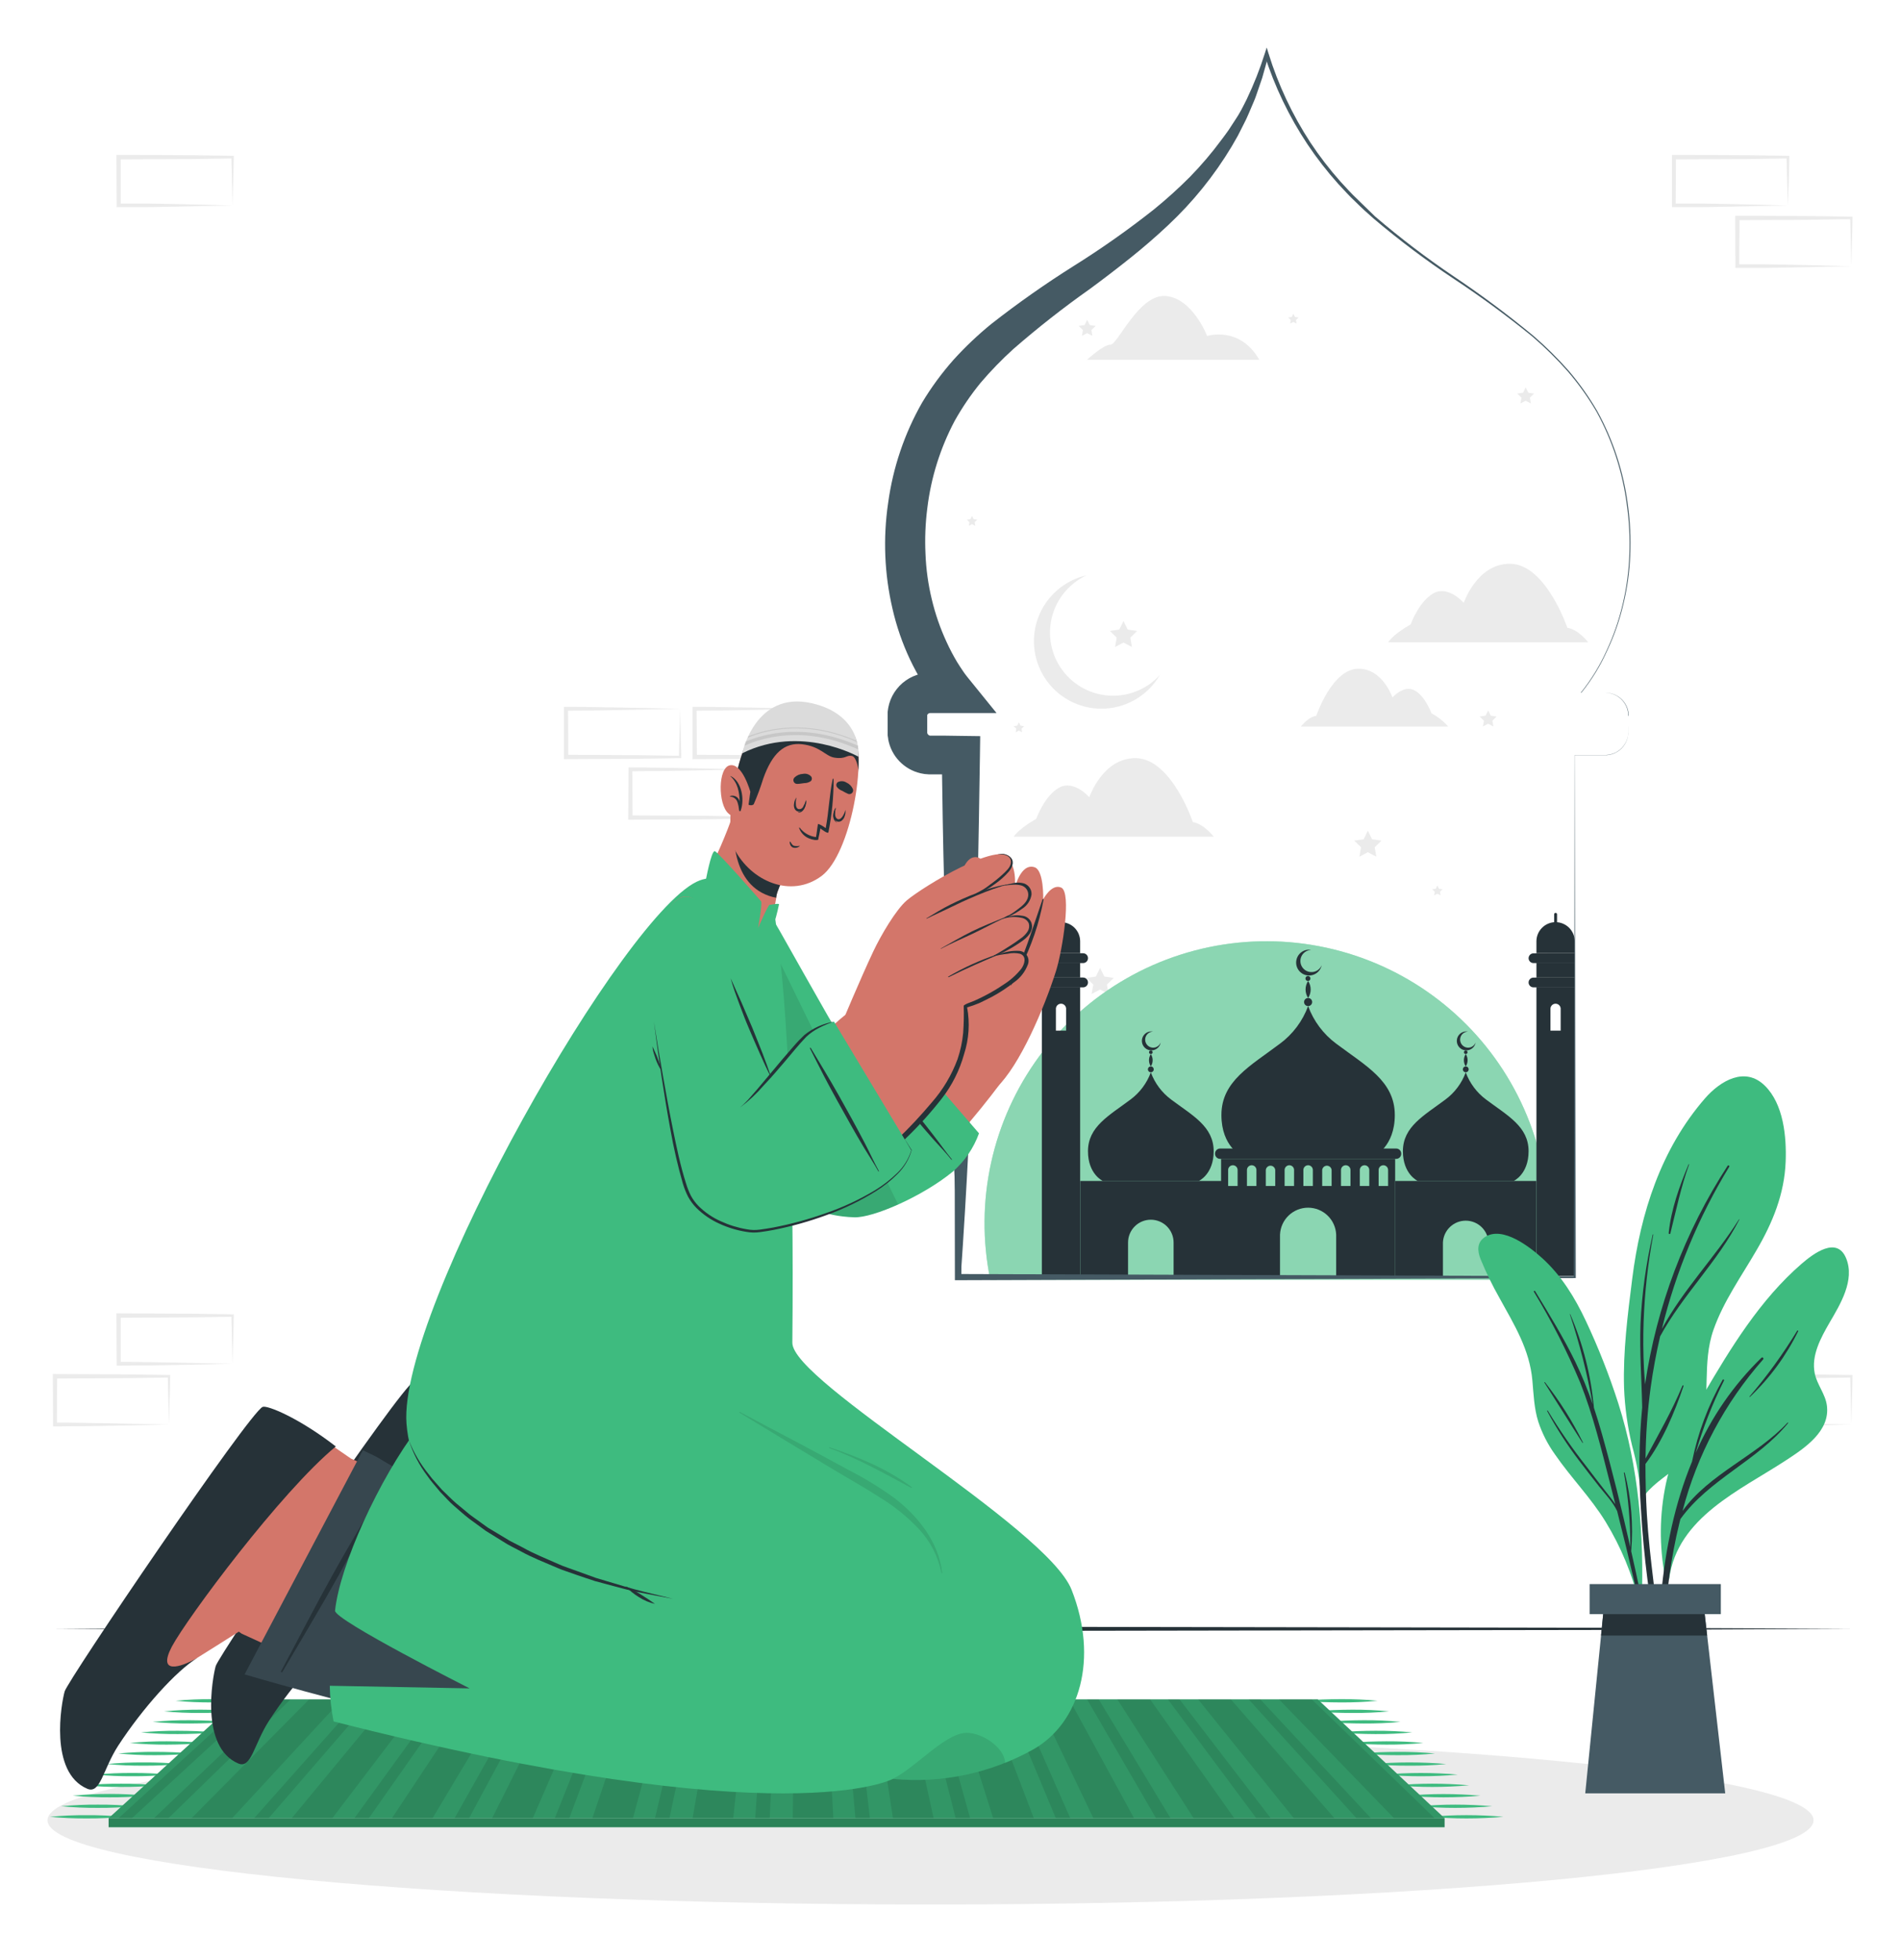 <svg width="160" height="165" viewBox="0 0 160 165" fill="none" xmlns="http://www.w3.org/2000/svg">
<g filter="url(#filter0_d_111_1058)">
<path d="M94.61 48.279L94.255 48.997L93.461 49.113L94.037 49.675L93.9 50.465L94.61 50.092L95.32 50.465L95.186 49.675L95.759 49.113L94.965 48.997L94.61 48.279Z" fill="#EBEBEB"/>
<path d="M92.638 77.484L92.283 78.206L91.489 78.322L92.065 78.88L91.928 79.67L92.638 79.297L93.352 79.67L93.214 78.88L93.791 78.322L92.997 78.206L92.638 77.484Z" fill="#EBEBEB"/>
<path d="M115.188 65.928L114.833 66.65L114.039 66.762L114.615 67.324L114.478 68.114L115.188 67.741L115.899 68.114L115.764 67.324L116.341 66.762L115.543 66.65L115.188 65.928Z" fill="#EBEBEB"/>
<path d="M125.319 55.804L125.102 56.246L124.609 56.319L124.964 56.667L124.881 57.156L125.319 56.924L125.762 57.156L125.675 56.667L126.03 56.319L125.54 56.246L125.319 55.804Z" fill="#EBEBEB"/>
<path d="M85.802 56.809L85.668 57.084L85.363 57.128L85.584 57.342L85.53 57.646L85.802 57.501L86.073 57.646L86.023 57.342L86.244 57.128L85.939 57.084L85.802 56.809Z" fill="#EBEBEB"/>
<path d="M108.913 22.408L108.779 22.684L108.475 22.727L108.696 22.941L108.642 23.242L108.913 23.101L109.185 23.242L109.135 22.941L109.352 22.727L109.051 22.684L108.913 22.408Z" fill="#EBEBEB"/>
<path d="M121.042 70.539L120.908 70.815L120.604 70.858L120.825 71.072L120.77 71.373L121.042 71.232L121.314 71.373L121.263 71.072L121.481 70.858L121.18 70.815L121.042 70.539Z" fill="#EBEBEB"/>
<path d="M81.854 39.427L81.72 39.702L81.415 39.746L81.637 39.96L81.582 40.264L81.854 40.119L82.126 40.264L82.075 39.96L82.293 39.746L81.992 39.702L81.854 39.427Z" fill="#EBEBEB"/>
<path d="M91.551 22.924L91.329 23.366L90.84 23.438L91.195 23.786L91.112 24.272L91.551 24.044L91.989 24.272L91.906 23.786L92.261 23.438L91.772 23.366L91.551 22.924Z" fill="#EBEBEB"/>
<path d="M128.477 28.614L128.259 29.056L127.766 29.129L128.122 29.477L128.038 29.966L128.477 29.734L128.915 29.966L128.832 29.477L129.187 29.129L128.698 29.056L128.477 28.614Z" fill="#EBEBEB"/>
<path d="M117.091 79.337L116.874 79.783L116.381 79.852L116.736 80.2L116.652 80.689L117.091 80.457L117.53 80.689L117.446 80.2L117.802 79.852L117.312 79.783L117.091 79.337Z" fill="#EBEBEB"/>
<path d="M116.896 50.069H133.747C133.747 50.069 132.91 48.982 131.986 48.844C131.986 48.844 130.173 43.494 127.183 43.458C124.384 43.421 123.264 46.745 123.264 46.745C123.264 46.745 121.97 45.255 120.727 45.937C119.484 46.618 118.788 48.569 118.788 48.569C118.788 48.569 117.399 49.319 116.896 50.069Z" fill="#EBEBEB"/>
<path d="M85.363 66.436H102.215C102.215 66.436 101.378 65.349 100.453 65.207C100.453 65.207 98.659 59.861 95.65 59.821C92.852 59.785 91.732 63.112 91.732 63.112C91.732 63.112 90.438 61.619 89.195 62.3C87.951 62.982 87.259 64.935 87.259 64.935C87.259 64.935 85.871 65.686 85.363 66.436Z" fill="#EBEBEB"/>
<path d="M106.043 26.283H91.543C91.543 26.283 92.91 25.011 93.519 25.011C94.128 25.011 95.9 20.737 98.166 20.919C100.432 21.1 101.653 24.282 101.653 24.282C101.653 24.282 104.397 23.405 106.043 26.283Z" fill="#EBEBEB"/>
<path d="M121.952 57.157H109.548C109.548 57.157 110.164 56.352 110.846 56.254C110.846 56.254 112.165 52.321 114.376 52.292C116.435 52.267 117.258 54.71 117.258 54.71C117.258 54.71 118.211 53.622 119.121 54.115C120.031 54.608 120.546 56.051 120.546 56.051C121.079 56.329 121.556 56.704 121.952 57.157Z" fill="#EBEBEB"/>
<path d="M97.687 52.792C97.219 53.613 96.552 54.304 95.749 54.803C94.946 55.302 94.031 55.592 93.087 55.648C92.143 55.704 91.2 55.523 90.343 55.123C89.487 54.722 88.743 54.114 88.181 53.354C87.619 52.593 87.255 51.705 87.123 50.769C86.991 49.832 87.095 48.878 87.424 47.991C87.754 47.105 88.3 46.315 89.013 45.693C89.725 45.071 90.581 44.637 91.504 44.429C90.787 44.761 90.154 45.247 89.649 45.854C89.144 46.46 88.781 47.172 88.586 47.936C88.39 48.701 88.368 49.499 88.519 50.274C88.671 51.048 88.993 51.779 89.463 52.413C89.932 53.048 90.537 53.57 91.233 53.941C91.929 54.312 92.7 54.524 93.488 54.561C94.276 54.597 95.063 54.458 95.79 54.152C96.518 53.847 97.169 53.383 97.695 52.795L97.687 52.792Z" fill="#EBEBEB"/>
<path d="M19.583 110.804L14.828 110.905L12.413 110.945C11.605 110.945 10.793 110.945 9.985 110.963H9.825V110.8L9.803 106.744V106.559H9.985L14.784 106.581C16.386 106.581 17.985 106.621 19.583 106.639H19.685V106.737C19.685 107.425 19.652 108.107 19.638 108.785L19.583 110.804ZM19.583 110.804L19.532 108.752C19.532 108.078 19.493 107.411 19.485 106.748L19.583 106.845C17.985 106.864 16.386 106.903 14.784 106.903L9.985 106.929L10.166 106.748V110.804L10.003 110.641C10.793 110.641 11.583 110.641 12.377 110.662L14.762 110.702L19.583 110.804Z" fill="#EBEBEB"/>
<path d="M14.229 115.919L9.473 116.017L7.059 116.06C6.251 116.06 5.439 116.06 4.631 116.078H4.471V115.915L4.449 111.852V111.667H4.631L9.43 111.689C11.028 111.689 12.631 111.728 14.229 111.747H14.331V111.852C14.331 112.54 14.302 113.222 14.284 113.9L14.229 115.919ZM14.229 115.919L14.178 113.867C14.16 113.193 14.139 112.526 14.131 111.863L14.229 111.96C12.631 111.979 11.028 112.018 9.43 112.018L4.631 112.044L4.812 111.863L4.794 115.919L4.631 115.756C5.421 115.756 6.211 115.756 7.005 115.777L9.39 115.817L14.229 115.919Z" fill="#EBEBEB"/>
<path d="M62.686 60.767L57.847 60.868L55.462 60.908C54.668 60.908 53.881 60.908 53.087 60.93L53.251 60.767L53.269 64.823L53.087 64.641L57.887 64.663C59.489 64.663 61.087 64.707 62.686 64.725L62.588 64.823C62.588 64.159 62.621 63.492 62.635 62.815L62.686 60.767ZM62.686 60.767L62.74 62.775C62.74 63.449 62.78 64.134 62.788 64.823V64.921H62.686C61.087 64.939 59.489 64.979 57.887 64.982L53.087 65.004H52.906V64.823L52.928 60.767V60.603H53.08C53.892 60.603 54.7 60.603 55.509 60.625L57.923 60.665L62.686 60.767Z" fill="#EBEBEB"/>
<path d="M57.274 55.666L52.431 55.768L50.05 55.808C49.256 55.826 48.466 55.808 47.676 55.83L47.839 55.666L47.857 59.722L47.676 59.541L52.475 59.563C54.073 59.563 55.676 59.606 57.274 59.625L57.176 59.722C57.176 59.059 57.205 58.392 57.223 57.714L57.274 55.666ZM57.274 55.666L57.325 57.675C57.325 58.349 57.365 59.034 57.372 59.722V59.82H57.27C55.672 59.839 54.07 59.878 52.471 59.882L47.672 59.904H47.491V59.722V55.666V55.503H47.65C48.459 55.503 49.27 55.503 50.075 55.525L52.493 55.565L57.274 55.666Z" fill="#EBEBEB"/>
<path d="M68.102 55.666L63.259 55.768L60.874 55.808C60.083 55.826 59.293 55.808 58.503 55.83L58.663 55.666L58.684 59.722L58.503 59.541L63.302 59.563C64.901 59.563 66.503 59.606 68.102 59.625L68.004 59.722C68.004 59.059 68.033 58.392 68.051 57.714L68.102 55.666ZM68.102 55.666L68.152 57.675C68.152 58.349 68.192 59.034 68.199 59.722V59.82H68.102C66.503 59.839 64.901 59.878 63.302 59.882L58.503 59.904H58.322V59.722V55.666V55.503H58.517C59.326 55.503 60.138 55.503 60.943 55.525L63.357 55.565L68.102 55.666Z" fill="#EBEBEB"/>
<path d="M155.902 115.919L151.143 116.017L148.729 116.06C147.924 116.06 147.112 116.06 146.304 116.078H146.14V115.915L146.122 111.852V111.667H146.304L151.103 111.689C152.701 111.689 154.304 111.728 155.902 111.747H156V111.852C156 112.54 155.971 113.222 155.953 113.9L155.902 115.919ZM155.902 115.919L155.851 113.867C155.851 113.193 155.808 112.526 155.804 111.863L155.902 111.96C154.304 111.979 152.701 112.018 151.103 112.018L146.304 112.044L146.485 111.863L146.463 115.919L146.304 115.756C147.094 115.756 147.884 115.756 148.674 115.777L151.059 115.817L155.902 115.919Z" fill="#EBEBEB"/>
<path d="M150.548 13.296L145.789 13.394L143.375 13.437C142.57 13.437 141.758 13.437 140.95 13.437H140.801V13.278V9.222V9.037H140.986L145.785 9.059C147.384 9.059 148.983 9.098 150.585 9.117H150.683V9.214C150.683 9.9 150.65 10.585 150.635 11.262L150.548 13.296ZM150.548 13.296L150.498 11.244C150.48 10.57 150.454 9.903 150.447 9.24L150.548 9.338C148.946 9.356 147.348 9.396 145.749 9.396L140.95 9.417L141.131 9.24L141.109 13.296L140.95 13.133C141.74 13.133 142.527 13.133 143.321 13.133L145.706 13.176L150.548 13.296Z" fill="#EBEBEB"/>
<path d="M155.902 18.411L151.143 18.509L148.729 18.552C147.924 18.552 147.112 18.552 146.304 18.552H146.14V18.389L146.122 14.344V14.159H146.304L151.103 14.181C152.701 14.181 154.304 14.221 155.902 14.239H156V14.344C156 15.029 155.971 15.714 155.953 16.392L155.902 18.411ZM155.902 18.411L155.851 16.359C155.851 15.685 155.808 15.018 155.804 14.355L155.902 14.453C154.304 14.453 152.701 14.511 151.103 14.511L146.304 14.533L146.485 14.355L146.463 18.407L146.304 18.248C147.094 18.248 147.884 18.248 148.674 18.248L151.059 18.291L155.902 18.411Z" fill="#EBEBEB"/>
<path d="M19.583 13.296L14.828 13.394L12.413 13.437C11.605 13.437 10.793 13.437 9.985 13.437H9.825V13.278L9.803 9.222V9.037H9.985L14.784 9.059C16.386 9.059 17.985 9.098 19.583 9.117H19.685V9.214C19.685 9.9 19.652 10.585 19.638 11.262L19.583 13.296ZM19.583 13.296L19.532 11.244C19.532 10.57 19.493 9.903 19.485 9.24L19.583 9.338C17.985 9.356 16.386 9.396 14.784 9.396L9.985 9.417L10.166 9.24V13.296L10.003 13.133C10.793 13.133 11.583 13.133 12.377 13.133L14.762 13.176L19.583 13.296Z" fill="#EBEBEB"/>
<path d="M78.36 156.321C119.428 156.321 152.72 153.147 152.72 149.231C152.72 145.315 119.428 142.141 78.36 142.141C37.292 142.141 4 145.315 4 149.231C4 153.147 37.292 156.321 78.36 156.321Z" fill="#EBEBEB"/>
<path d="M10.409 148.938C9.376 149.036 8.339 149.082 7.302 149.075C6.264 149.082 5.226 149.036 4.192 148.938C5.226 148.839 6.264 148.793 7.302 148.8C8.339 148.793 9.376 148.839 10.409 148.938Z" fill="#3EBB7F"/>
<path d="M11.355 148.049C10.321 148.148 9.283 148.194 8.245 148.187C7.208 148.194 6.171 148.148 5.138 148.049C6.171 147.951 7.208 147.905 8.245 147.912C9.283 147.905 10.321 147.951 11.355 148.049Z" fill="#3EBB7F"/>
<path d="M12.344 147.161C11.311 147.259 10.273 147.305 9.234 147.299C8.197 147.305 7.16 147.259 6.128 147.161C7.155 147.059 8.187 147.01 9.22 147.012C10.263 147.009 11.306 147.058 12.344 147.161Z" fill="#3EBB7F"/>
<path d="M13.298 146.288C12.264 146.386 11.226 146.432 10.188 146.425C9.149 146.432 8.111 146.386 7.077 146.288C8.111 146.189 9.149 146.143 10.188 146.15C11.226 146.143 12.264 146.189 13.298 146.288Z" fill="#3EBB7F"/>
<path d="M14.254 145.385C13.222 145.483 12.185 145.529 11.148 145.523C10.11 145.529 9.072 145.483 8.038 145.385C9.072 145.287 10.11 145.241 11.148 145.247C12.185 145.241 13.222 145.287 14.254 145.385Z" fill="#3EBB7F"/>
<path d="M15.222 144.496C14.19 144.595 13.153 144.641 12.116 144.634C11.078 144.642 10.039 144.596 9.006 144.496C10.04 144.398 11.078 144.352 12.116 144.359C13.153 144.352 14.19 144.398 15.222 144.496Z" fill="#3EBB7F"/>
<path d="M16.176 143.609C15.139 143.718 14.102 143.743 13.066 143.75C12.028 143.756 10.992 143.708 9.959 143.609C10.992 143.51 12.029 143.465 13.066 143.471C14.102 143.478 15.139 143.5 16.176 143.609Z" fill="#3EBB7F"/>
<path d="M17.158 142.721C16.122 142.83 15.085 142.855 14.048 142.862C13.011 142.868 11.974 142.821 10.942 142.721C11.974 142.623 13.011 142.577 14.048 142.583C15.085 142.591 16.107 142.612 17.158 142.721Z" fill="#3EBB7F"/>
<path d="M18.086 141.833C17.049 141.941 16.013 141.967 14.976 141.974C13.939 141.981 12.902 141.934 11.869 141.833C12.902 141.734 13.939 141.688 14.976 141.695C16.013 141.702 17.049 141.724 18.086 141.833Z" fill="#3EBB7F"/>
<path d="M19.076 140.948C18.039 141.057 17.006 141.078 15.969 141.086C14.931 141.092 13.893 141.046 12.859 140.948C13.893 140.847 14.931 140.799 15.969 140.807C17.006 140.814 18.039 140.85 19.076 140.948Z" fill="#3EBB7F"/>
<path d="M20.036 140.061C18.999 140.169 17.962 140.191 16.929 140.198C15.891 140.205 14.853 140.159 13.819 140.061C14.853 139.961 15.891 139.914 16.929 139.919C17.962 139.927 19.006 139.952 20.036 140.061Z" fill="#3EBB7F"/>
<path d="M21.004 139.172C19.967 139.281 18.93 139.303 17.894 139.31C16.857 139.316 15.82 139.27 14.787 139.172C15.82 139.073 16.857 139.025 17.894 139.031C18.93 139.038 19.967 139.063 21.004 139.172Z" fill="#3EBB7F"/>
<path d="M120.386 148.937C122.454 148.753 124.534 148.753 126.603 148.937C124.534 149.121 122.454 149.121 120.386 148.937Z" fill="#3EBB7F"/>
<path d="M119.444 148.05C121.512 147.866 123.592 147.866 125.66 148.05C123.592 148.233 121.512 148.233 119.444 148.05Z" fill="#3EBB7F"/>
<path d="M118.45 147.161C120.519 146.977 122.599 146.977 124.667 147.161C122.599 147.345 120.519 147.345 118.45 147.161Z" fill="#3EBB7F"/>
<path d="M117.501 146.287C119.569 146.104 121.649 146.104 123.717 146.287C121.649 146.471 119.569 146.471 117.501 146.287Z" fill="#3EBB7F"/>
<path d="M116.54 145.386C118.608 145.202 120.688 145.202 122.757 145.386C120.688 145.569 118.608 145.569 116.54 145.386Z" fill="#3EBB7F"/>
<path d="M115.573 144.497C117.641 144.313 119.721 144.313 121.789 144.497C120.757 144.597 119.72 144.643 118.683 144.634C117.644 144.641 116.606 144.595 115.573 144.497Z" fill="#3EBB7F"/>
<path d="M114.623 143.609C115.656 143.5 116.692 143.478 117.729 143.471C118.767 143.465 119.805 143.51 120.839 143.609C119.805 143.708 118.767 143.756 117.729 143.75C116.692 143.75 115.656 143.718 114.623 143.609Z" fill="#3EBB7F"/>
<path d="M113.637 142.721C114.673 142.612 115.71 142.591 116.747 142.583C117.785 142.577 118.823 142.623 119.857 142.721C118.823 142.821 117.785 142.868 116.747 142.862C115.71 142.855 114.673 142.83 113.637 142.721Z" fill="#3EBB7F"/>
<path d="M112.709 141.833C113.745 141.724 114.782 141.702 115.819 141.695C116.856 141.688 117.893 141.734 118.925 141.833C117.893 141.934 116.856 141.981 115.819 141.974C114.782 141.967 113.745 141.938 112.709 141.833Z" fill="#3EBB7F"/>
<path d="M111.719 140.948C112.756 140.839 113.792 140.814 114.829 140.807C115.866 140.799 116.903 140.847 117.936 140.948C116.903 141.046 115.866 141.092 114.829 141.086C113.792 141.078 112.756 141.057 111.719 140.948Z" fill="#3EBB7F"/>
<path d="M110.759 140.061C111.795 139.952 112.832 139.927 113.869 139.919C114.906 139.914 115.943 139.961 116.975 140.061C115.943 140.159 114.906 140.205 113.869 140.198C112.832 140.191 111.802 140.169 110.759 140.061Z" fill="#3EBB7F"/>
<path d="M109.791 139.172C110.827 139.063 111.864 139.038 112.901 139.031C113.938 139.025 114.975 139.072 116.007 139.172C114.975 139.27 113.938 139.316 112.901 139.31C111.864 139.303 110.827 139.281 109.791 139.172Z" fill="#3EBB7F"/>
<path d="M20.105 139.052H110.965L121.648 149.057H9.147L20.105 139.052Z" fill="#3EBB7F"/>
<path opacity="0.2" d="M20.105 139.052H110.965L121.648 149.057H9.147L20.105 139.052Z" fill="black"/>
<path opacity="0.1" d="M21.99 139.052L11.108 149.057H9.981L20.939 139.052H21.99Z" fill="black"/>
<path opacity="0.1" d="M24.466 139.052L14.182 149.057H12.964L23.487 139.052H24.466Z" fill="black"/>
<path opacity="0.1" d="M28.797 139.052L19.547 149.057H16.129L26.035 139.052H28.797Z" fill="black"/>
<path opacity="0.1" d="M31.277 139.052L22.621 149.057H21.399L30.291 139.052H31.277Z" fill="black"/>
<path opacity="0.1" d="M35.601 139.052L27.986 149.057H24.564L32.843 139.052H35.601Z" fill="black"/>
<path opacity="0.1" d="M38.081 139.052L31.059 149.057H29.841L37.098 139.052H38.081Z" fill="black"/>
<path opacity="0.1" d="M42.409 139.052L36.424 149.057H33.002L39.643 139.052H42.409Z" fill="black"/>
<path opacity="0.1" d="M44.885 139.052L39.498 149.057H38.28L43.906 139.052H44.885Z" fill="black"/>
<path opacity="0.1" d="M49.212 139.052L44.866 149.057H41.441L46.454 139.052H49.212Z" fill="black"/>
<path opacity="0.1" d="M51.692 139.052L47.936 149.057H46.718L50.706 139.052H51.692Z" fill="black"/>
<path opacity="0.1" d="M56.016 139.052L53.301 149.057H49.883L53.258 139.052H56.016Z" fill="black"/>
<path opacity="0.1" d="M58.496 139.052L56.375 149.057H55.157L57.517 139.052H58.496Z" fill="black"/>
<path opacity="0.1" d="M62.824 139.052L61.744 149.057H58.322L60.065 139.052H62.824Z" fill="black"/>
<path opacity="0.1" d="M65.303 139.052L64.817 149.057H63.596L64.317 139.052H65.303Z" fill="black"/>
<path opacity="0.1" d="M70.178 149.057H66.76L66.869 139.052H69.627L70.178 149.057Z" fill="black"/>
<path opacity="0.1" d="M73.252 149.057H72.038L71.124 139.052H72.107L73.252 149.057Z" fill="black"/>
<path opacity="0.1" d="M78.621 149.057H75.195L73.673 139.052H76.431L78.621 149.057Z" fill="black"/>
<path opacity="0.1" d="M81.695 149.057H80.477L77.928 139.052H78.911L81.695 149.057Z" fill="black"/>
<path opacity="0.1" d="M87.059 149.057H83.637L80.48 139.052H83.239L87.059 149.057Z" fill="black"/>
<path opacity="0.1" d="M90.13 149.057H88.912L84.736 139.052H85.718L90.13 149.057Z" fill="black"/>
<path opacity="0.1" d="M95.498 149.057H92.076L87.284 139.052H90.043L95.498 149.057Z" fill="black"/>
<path opacity="0.1" d="M98.572 149.057H97.35L91.543 139.052H92.522L98.572 149.057Z" fill="black"/>
<path opacity="0.1" d="M103.937 149.057H100.515L94.092 139.052H96.85L103.937 149.057Z" fill="black"/>
<path opacity="0.1" d="M107.011 149.057H105.793L98.347 139.052H99.329L107.011 149.057Z" fill="black"/>
<path opacity="0.1" d="M112.375 149.057H108.953L100.895 139.052H103.654L112.375 149.057Z" fill="black"/>
<path opacity="0.1" d="M115.449 149.057H114.231L105.151 139.052H106.133L115.449 149.057Z" fill="black"/>
<path opacity="0.1" d="M120.814 149.057H117.392L107.703 139.052H110.461L120.814 149.057Z" fill="black"/>
<path d="M121.648 149.056H9.147V149.814H121.648V149.056Z" fill="#3EBB7F"/>
<path opacity="0.3" d="M121.648 149.056H9.147V149.814H121.648V149.056Z" fill="black"/>
<path d="M4.591 133.115L23.512 133.028L42.43 132.995L80.266 132.934L118.102 132.995L137.02 133.028L155.938 133.115L137.02 133.205L118.102 133.234L80.266 133.296L42.43 133.234L23.512 133.202L4.591 133.115Z" fill="#263238"/>
<path d="M130.38 98.984C130.38 100.577 130.222 102.166 129.909 103.729H83.391C82.726 100.477 82.749 97.121 83.461 93.879C84.173 90.637 85.557 87.58 87.524 84.906C89.49 82.232 91.996 80.001 94.879 78.355C97.761 76.71 100.957 75.687 104.26 75.354C107.562 75.02 110.898 75.383 114.052 76.419C117.205 77.455 120.107 79.141 122.568 81.368C125.03 83.594 126.997 86.313 128.342 89.347C129.688 92.382 130.382 95.664 130.38 98.984Z" fill="#3EBB7F"/>
<path opacity="0.4" d="M130.38 98.984C130.38 100.577 130.222 102.166 129.909 103.729H83.391C82.726 100.477 82.749 97.121 83.461 93.879C84.173 90.637 85.557 87.58 87.524 84.906C89.49 82.232 91.996 80.001 94.879 78.355C97.761 76.71 100.957 75.687 104.26 75.354C107.562 75.02 110.898 75.383 114.052 76.419C117.205 77.455 120.107 79.141 122.568 81.368C125.03 83.594 126.997 86.313 128.342 89.347C129.688 92.382 130.382 95.664 130.38 98.984Z" fill="white"/>
<path d="M117.457 89.863C117.457 92.535 115.728 93.314 115.728 93.314H104.582C104.582 93.314 102.856 92.535 102.856 89.863C102.856 87.003 105.303 85.727 107.79 83.853C108.87 83.053 109.693 81.954 110.157 80.692C110.619 81.954 111.441 83.053 112.52 83.853C115.011 85.727 117.457 87.003 117.457 89.863Z" fill="#263238"/>
<path d="M111.303 77.242C111.265 77.429 111.18 77.603 111.054 77.746C110.929 77.89 110.768 77.998 110.587 78.059C110.407 78.121 110.213 78.134 110.026 78.097C109.839 78.061 109.665 77.975 109.521 77.85C109.377 77.724 109.269 77.563 109.207 77.383C109.145 77.203 109.132 77.009 109.169 76.822C109.205 76.635 109.29 76.46 109.415 76.317C109.541 76.173 109.701 76.064 109.882 76.002C110.054 75.947 110.237 75.935 110.414 75.966C110.323 75.969 110.233 75.985 110.146 76.013C109.997 76.062 109.863 76.148 109.756 76.263C109.649 76.378 109.573 76.518 109.534 76.671C109.496 76.823 109.497 76.982 109.536 77.134C109.576 77.286 109.654 77.425 109.762 77.539C109.87 77.653 110.005 77.738 110.155 77.786C110.305 77.833 110.464 77.842 110.618 77.812C110.772 77.781 110.916 77.713 111.036 77.612C111.157 77.511 111.249 77.381 111.306 77.235L111.303 77.242Z" fill="#263238"/>
<path d="M110.157 80.692C110.345 80.692 110.498 80.54 110.498 80.351C110.498 80.163 110.345 80.011 110.157 80.011C109.969 80.011 109.816 80.163 109.816 80.351C109.816 80.54 109.969 80.692 110.157 80.692Z" fill="#263238"/>
<path d="M110.353 78.368C110.353 78.424 110.33 78.477 110.291 78.517C110.252 78.556 110.198 78.578 110.142 78.578C110.087 78.578 110.033 78.556 109.994 78.517C109.954 78.477 109.932 78.424 109.932 78.368C109.932 78.312 109.954 78.259 109.994 78.219C110.033 78.18 110.087 78.158 110.142 78.158C110.198 78.158 110.252 78.18 110.291 78.219C110.33 78.259 110.353 78.312 110.353 78.368Z" fill="#263238"/>
<path d="M110.157 80.011C110.017 79.798 109.942 79.549 109.942 79.295C109.942 79.04 110.017 78.791 110.157 78.579C110.297 78.791 110.372 79.04 110.372 79.295C110.372 79.549 110.297 79.798 110.157 80.011Z" fill="#263238"/>
<path d="M102.204 92.911C102.204 94.847 100.953 95.412 100.953 95.412H92.87C92.87 95.412 91.619 94.847 91.619 92.911C91.619 90.838 93.392 89.913 95.197 88.561C95.98 87.981 96.575 87.185 96.912 86.271C97.248 87.185 97.844 87.981 98.626 88.561C100.431 89.913 102.204 90.827 102.204 92.911Z" fill="#263238"/>
<path d="M97.742 83.763C97.717 83.901 97.656 84.031 97.564 84.138C97.473 84.246 97.355 84.327 97.222 84.374C97.089 84.42 96.946 84.431 96.807 84.405C96.669 84.378 96.54 84.316 96.434 84.223C96.327 84.13 96.247 84.011 96.202 83.878C96.157 83.744 96.148 83.601 96.175 83.463C96.204 83.325 96.268 83.197 96.361 83.091C96.455 82.986 96.575 82.907 96.709 82.864C96.834 82.825 96.967 82.816 97.097 82.838C97.031 82.839 96.967 82.85 96.905 82.871C96.734 82.926 96.591 83.047 96.51 83.207C96.428 83.367 96.413 83.553 96.468 83.725C96.523 83.896 96.644 84.038 96.804 84.12C96.964 84.202 97.15 84.216 97.322 84.161C97.416 84.129 97.503 84.077 97.576 84.008C97.648 83.939 97.705 83.856 97.742 83.763Z" fill="#263238"/>
<path d="M97.158 86.017C97.158 86.066 97.144 86.114 97.117 86.154C97.09 86.195 97.051 86.226 97.006 86.245C96.961 86.264 96.912 86.269 96.864 86.259C96.816 86.249 96.772 86.226 96.737 86.192C96.703 86.157 96.68 86.113 96.67 86.065C96.66 86.017 96.665 85.968 96.684 85.923C96.703 85.878 96.734 85.839 96.775 85.812C96.815 85.785 96.863 85.771 96.912 85.771C96.977 85.771 97.04 85.797 97.086 85.843C97.132 85.889 97.158 85.952 97.158 86.017Z" fill="#263238"/>
<path d="M97.064 84.578C97.064 84.608 97.055 84.638 97.038 84.663C97.022 84.688 96.998 84.707 96.97 84.719C96.942 84.73 96.912 84.733 96.882 84.727C96.853 84.722 96.825 84.707 96.804 84.686C96.783 84.664 96.768 84.637 96.762 84.608C96.757 84.578 96.76 84.548 96.771 84.52C96.783 84.492 96.802 84.468 96.827 84.451C96.852 84.435 96.882 84.426 96.912 84.426C96.952 84.426 96.991 84.442 97.019 84.47C97.048 84.499 97.064 84.538 97.064 84.578Z" fill="#263238"/>
<path d="M96.912 85.77C96.81 85.616 96.756 85.435 96.756 85.25C96.756 85.065 96.81 84.884 96.912 84.73C97.013 84.884 97.067 85.065 97.067 85.25C97.067 85.435 97.013 85.616 96.912 85.77Z" fill="#263238"/>
<path d="M128.723 92.911C128.723 94.847 127.469 95.412 127.469 95.412H119.389C119.389 95.412 118.139 94.847 118.139 92.911C118.139 90.838 119.911 89.913 121.716 88.561C122.499 87.981 123.095 87.185 123.431 86.271C123.767 87.185 124.363 87.981 125.145 88.561C126.947 89.913 128.723 90.827 128.723 92.911Z" fill="#263238"/>
<path d="M124.261 83.763C124.237 83.906 124.174 84.039 124.078 84.149C123.983 84.258 123.859 84.339 123.721 84.382C123.52 84.447 123.301 84.43 123.112 84.333C122.924 84.236 122.782 84.069 122.717 83.868C122.652 83.666 122.67 83.447 122.766 83.259C122.863 83.071 123.03 82.928 123.232 82.864C123.357 82.825 123.49 82.816 123.62 82.838C123.554 82.839 123.489 82.85 123.427 82.871C123.256 82.926 123.114 83.047 123.032 83.207C122.95 83.367 122.935 83.553 122.991 83.725C123.046 83.896 123.167 84.038 123.327 84.12C123.487 84.202 123.673 84.216 123.844 84.161C123.938 84.129 124.024 84.076 124.096 84.008C124.168 83.939 124.225 83.855 124.261 83.763Z" fill="#263238"/>
<path d="M123.678 86.017C123.678 86.083 123.652 86.145 123.605 86.192C123.559 86.238 123.496 86.264 123.431 86.264C123.366 86.264 123.303 86.238 123.257 86.192C123.211 86.145 123.185 86.083 123.185 86.017C123.185 85.952 123.211 85.889 123.257 85.843C123.303 85.797 123.366 85.771 123.431 85.771C123.496 85.771 123.559 85.797 123.605 85.843C123.652 85.889 123.678 85.952 123.678 86.017Z" fill="#263238"/>
<path d="M123.431 84.73C123.515 84.73 123.583 84.662 123.583 84.578C123.583 84.494 123.515 84.426 123.431 84.426C123.347 84.426 123.279 84.494 123.279 84.578C123.279 84.662 123.347 84.73 123.431 84.73Z" fill="#263238"/>
<path d="M123.431 85.77C123.329 85.616 123.275 85.435 123.275 85.25C123.275 85.065 123.329 84.884 123.431 84.73C123.533 84.884 123.587 85.065 123.587 85.25C123.587 85.435 123.533 85.616 123.431 85.77Z" fill="#263238"/>
<path d="M102.828 93.554V103.417H107.79V99.937C107.814 99.326 108.074 98.747 108.515 98.323C108.956 97.899 109.543 97.663 110.155 97.663C110.767 97.663 111.355 97.899 111.796 98.323C112.237 98.747 112.497 99.326 112.52 99.937V103.417H117.486V93.554H102.828ZM104.22 95.834H103.422V94.489C103.422 94.383 103.464 94.282 103.539 94.207C103.614 94.132 103.715 94.09 103.821 94.09C103.927 94.09 104.028 94.132 104.103 94.207C104.178 94.282 104.22 94.383 104.22 94.489V95.834ZM105.804 95.834H105.006V94.489C105.006 94.383 105.048 94.282 105.123 94.207C105.198 94.132 105.299 94.09 105.405 94.09C105.511 94.09 105.612 94.132 105.687 94.207C105.762 94.282 105.804 94.383 105.804 94.489V95.834ZM107.388 95.834H106.594V94.489C106.603 94.39 106.649 94.299 106.723 94.232C106.796 94.165 106.892 94.128 106.991 94.128C107.09 94.128 107.186 94.165 107.259 94.232C107.332 94.299 107.378 94.39 107.388 94.489V95.834ZM108.972 95.834H108.178V94.489C108.178 94.383 108.22 94.282 108.295 94.207C108.369 94.132 108.471 94.09 108.577 94.09C108.682 94.09 108.784 94.132 108.859 94.207C108.933 94.282 108.975 94.383 108.975 94.489L108.972 95.834ZM110.556 95.834H109.758V94.489C109.758 94.383 109.8 94.282 109.875 94.207C109.95 94.132 110.051 94.09 110.157 94.09C110.263 94.09 110.364 94.132 110.439 94.207C110.514 94.282 110.556 94.383 110.556 94.489V95.834ZM112.136 95.834H111.342V94.489C111.352 94.39 111.398 94.299 111.471 94.232C111.544 94.165 111.64 94.128 111.739 94.128C111.838 94.128 111.934 94.165 112.007 94.232C112.081 94.299 112.127 94.39 112.136 94.489V95.834ZM113.724 95.834H112.926V94.489C112.926 94.383 112.968 94.282 113.043 94.207C113.118 94.132 113.219 94.09 113.325 94.09C113.431 94.09 113.532 94.132 113.607 94.207C113.682 94.282 113.724 94.383 113.724 94.489V95.834ZM115.308 95.834H114.51V94.489C114.51 94.383 114.552 94.282 114.627 94.207C114.702 94.132 114.803 94.09 114.909 94.09C115.015 94.09 115.116 94.132 115.191 94.207C115.266 94.282 115.308 94.383 115.308 94.489V95.834ZM116.892 95.834H116.095V94.489C116.095 94.383 116.137 94.282 116.211 94.207C116.286 94.132 116.388 94.09 116.493 94.09C116.599 94.09 116.7 94.132 116.775 94.207C116.85 94.282 116.892 94.383 116.892 94.489V95.834Z" fill="#263238"/>
<path d="M102.856 95.413V103.417H98.829V100.593C98.829 100.084 98.627 99.597 98.268 99.237C97.908 98.877 97.42 98.675 96.912 98.675C96.403 98.675 95.915 98.877 95.556 99.237C95.196 99.597 94.994 100.084 94.994 100.593V103.417H90.967V95.413H102.856Z" fill="#263238"/>
<path d="M117.573 92.683H102.744C102.51 92.683 102.32 92.873 102.32 93.107V93.129C102.32 93.363 102.51 93.553 102.744 93.553H117.573C117.808 93.553 117.997 93.363 117.997 93.129V93.107C117.997 92.873 117.808 92.683 117.573 92.683Z" fill="#263238"/>
<path d="M89.227 72.961V74.038C89.227 74.104 89.281 74.157 89.347 74.157H89.35C89.416 74.157 89.47 74.104 89.47 74.038V72.961C89.47 72.895 89.416 72.842 89.35 72.842H89.347C89.281 72.842 89.227 72.895 89.227 72.961Z" fill="#263238"/>
<path d="M87.734 76.245V77.071H90.96V76.245H87.734ZM87.734 78.289V79.115H90.96V78.289H87.734Z" fill="#263238"/>
<path d="M87.734 79.115V103.402H90.96V79.115H87.734ZM89.778 82.758H88.919V80.884C88.929 80.777 88.978 80.677 89.058 80.605C89.137 80.532 89.241 80.492 89.349 80.492C89.456 80.492 89.56 80.532 89.639 80.605C89.719 80.677 89.768 80.777 89.778 80.884V82.758Z" fill="#263238"/>
<path d="M90.96 77.071H87.734V78.288H90.96V77.071Z" fill="#263238"/>
<path d="M90.96 75.24V76.234H87.734V75.24C87.734 75.028 87.775 74.819 87.856 74.623C87.938 74.427 88.056 74.25 88.206 74.1C88.356 73.95 88.534 73.831 88.729 73.75C88.925 73.669 89.135 73.627 89.347 73.627C89.558 73.627 89.768 73.669 89.964 73.75C90.16 73.831 90.338 73.95 90.487 74.1C90.637 74.25 90.756 74.427 90.837 74.623C90.918 74.819 90.96 75.028 90.96 75.24Z" fill="#263238"/>
<path d="M91.21 78.289H87.484C87.257 78.289 87.074 78.472 87.074 78.698V78.706C87.074 78.932 87.257 79.115 87.484 79.115H91.21C91.436 79.115 91.62 78.932 91.62 78.706V78.698C91.62 78.472 91.436 78.289 91.21 78.289Z" fill="#263238"/>
<path d="M91.21 76.245H87.484C87.257 76.245 87.074 76.428 87.074 76.654V76.662C87.074 76.888 87.257 77.071 87.484 77.071H91.21C91.436 77.071 91.62 76.888 91.62 76.662V76.654C91.62 76.428 91.436 76.245 91.21 76.245Z" fill="#263238"/>
<path d="M130.876 72.965V74.041C130.876 74.107 130.93 74.161 130.996 74.161H131C131.066 74.161 131.119 74.107 131.119 74.041V72.965C131.119 72.898 131.066 72.845 131 72.845H130.996C130.93 72.845 130.876 72.898 130.876 72.965Z" fill="#263238"/>
<path d="M129.383 78.289V79.115H132.609V78.289H129.383ZM129.383 76.245V77.071H132.609V76.245H129.383Z" fill="#263238"/>
<path d="M129.383 79.115V103.402H132.609V79.115H129.383ZM131.424 82.758H130.565V80.884C130.575 80.777 130.624 80.677 130.704 80.605C130.783 80.532 130.887 80.492 130.995 80.492C131.102 80.492 131.206 80.532 131.285 80.605C131.365 80.677 131.414 80.777 131.424 80.884V82.758Z" fill="#263238"/>
<path d="M132.609 77.071H129.383V78.288H132.609V77.071Z" fill="#263238"/>
<path d="M132.609 75.24V76.234H129.383V75.24C129.383 74.813 129.553 74.402 129.856 74.1C130.158 73.797 130.568 73.627 130.996 73.627C131.424 73.627 131.834 73.797 132.137 74.1C132.439 74.402 132.609 74.813 132.609 75.24Z" fill="#263238"/>
<path d="M132.609 78.289V79.115H129.133C129.024 79.115 128.92 79.072 128.843 78.995C128.767 78.919 128.723 78.814 128.723 78.706C128.723 78.652 128.733 78.598 128.754 78.548C128.774 78.499 128.804 78.453 128.842 78.415C128.88 78.377 128.926 78.347 128.976 78.326C129.026 78.306 129.079 78.296 129.133 78.296L132.609 78.289Z" fill="#263238"/>
<path d="M132.609 76.245V77.071H129.133C129.024 77.071 128.92 77.028 128.843 76.951C128.767 76.874 128.723 76.77 128.723 76.662C128.723 76.553 128.767 76.449 128.843 76.372C128.92 76.295 129.024 76.252 129.133 76.252L132.609 76.245Z" fill="#263238"/>
<path d="M129.376 95.413V103.417H125.349V100.593C125.327 100.098 125.115 99.631 124.758 99.289C124.4 98.946 123.924 98.755 123.429 98.755C122.934 98.755 122.458 98.946 122.101 99.289C121.743 99.631 121.531 100.098 121.51 100.593V103.417H117.486V95.413H129.376Z" fill="#263238"/>
<path d="M137.119 56.254V57.117C137.134 57.407 137.122 57.698 137.082 57.986C137.024 58.273 136.903 58.543 136.727 58.777C136.552 59.011 136.326 59.203 136.067 59.339C135.806 59.47 135.519 59.544 135.226 59.556H132.613L132.646 81.526L132.696 103.5V103.59H132.606L80.68 103.768H80.412V103.514L80.339 59.571L80.68 59.908H78.418C78.288 59.908 78.182 59.908 78.03 59.908C77.882 59.903 77.736 59.884 77.592 59.85C77.011 59.709 76.508 59.347 76.189 58.842C76.029 58.593 75.921 58.314 75.87 58.023C75.847 57.879 75.835 57.733 75.834 57.588V56.272V56.051C75.883 55.533 76.107 55.048 76.47 54.676C76.832 54.303 77.311 54.066 77.827 54.003C78.139 53.974 78.364 54.003 78.621 54.003H80.129L79.882 54.554C78.986 53.446 78.236 52.228 77.65 50.929C77.052 49.652 76.591 48.315 76.272 46.942C75.634 44.183 75.511 41.331 75.91 38.528C76.276 35.729 77.167 33.024 78.534 30.554C79.246 29.334 80.067 28.181 80.988 27.11C81.92 26.056 82.925 25.07 83.997 24.16C86.169 22.368 88.433 20.69 90.779 19.132C93.089 17.593 95.308 15.923 97.427 14.13L98.202 13.437C98.46 13.205 98.703 12.959 98.953 12.712C99.457 12.241 99.917 11.723 100.403 11.223C101.326 10.197 102.174 9.107 102.94 7.96C104.474 5.652 105.676 3.139 106.511 0.497L106.67 0L106.822 0.497C107.642 3.147 108.828 5.67 110.346 7.993C111.112 9.15 111.96 10.251 112.883 11.288C113.358 11.795 113.811 12.317 114.333 12.796C114.579 13.035 114.822 13.285 115.076 13.521L115.79 14.217C117.904 16.029 120.121 17.718 122.431 19.273C124.745 20.825 126.979 22.492 129.126 24.268C130.182 25.18 131.175 26.162 132.098 27.208C133.003 28.271 133.811 29.412 134.512 30.619C135.859 33.069 136.732 35.751 137.086 38.525C137.274 39.906 137.34 41.301 137.282 42.693C137.23 44.086 137.04 45.471 136.713 46.826C136.397 48.184 135.938 49.505 135.342 50.766C134.775 52.037 134.044 53.229 133.168 54.311H135.071C135.283 54.303 135.496 54.326 135.701 54.38C136.116 54.49 136.484 54.734 136.746 55.074C137.008 55.414 137.15 55.831 137.151 56.261L137.119 56.254ZM137.119 56.254C137.117 55.825 136.975 55.409 136.712 55.07C136.45 54.731 136.083 54.489 135.669 54.38C135.463 54.326 135.25 54.303 135.038 54.311H133.12C133.994 53.225 134.725 52.033 135.295 50.762C135.885 49.501 136.341 48.182 136.655 46.826C136.975 45.472 137.16 44.09 137.209 42.7C137.264 41.31 137.195 39.917 137.003 38.539C136.652 35.774 135.784 33.099 134.443 30.655C133.741 29.455 132.932 28.321 132.026 27.266C131.106 26.225 130.115 25.249 129.061 24.344C126.907 22.589 124.665 20.945 122.344 19.418C120.023 17.873 117.794 16.196 115.667 14.394L114.884 13.695C114.627 13.463 114.38 13.213 114.13 12.97C113.615 12.495 113.155 11.969 112.68 11.465C111.747 10.424 110.888 9.318 110.11 8.156C108.556 5.822 107.335 3.281 106.485 0.609H106.797C105.972 3.287 104.777 5.836 103.245 8.181C102.473 9.352 101.619 10.466 100.689 11.516C100.211 12.027 99.75 12.556 99.239 13.035C98.989 13.278 98.746 13.531 98.489 13.76L97.709 14.485C95.59 16.302 93.368 17.996 91.054 19.56C88.749 21.104 86.524 22.765 84.388 24.537C83.346 25.436 82.367 26.405 81.456 27.436C80.565 28.482 79.769 29.606 79.078 30.793C77.751 33.206 76.89 35.847 76.54 38.579C76.355 39.94 76.291 41.314 76.348 42.686C76.398 44.058 76.585 45.422 76.906 46.757C77.218 48.092 77.668 49.391 78.251 50.632C78.814 51.871 79.531 53.034 80.386 54.093L80.847 54.644H78.635C78.393 54.644 78.11 54.644 77.911 54.644C77.6 54.685 77.307 54.815 77.069 55.018C76.83 55.221 76.656 55.489 76.566 55.79C76.538 55.889 76.518 55.991 76.508 56.094V56.254V57.57C76.508 57.675 76.518 57.781 76.537 57.885C76.573 58.089 76.648 58.285 76.758 58.461C76.983 58.815 77.336 59.067 77.744 59.164C77.845 59.189 77.948 59.202 78.052 59.204C78.15 59.204 78.295 59.204 78.414 59.204H81.017V59.545L80.955 103.514L80.687 103.246L132.613 103.424L132.522 103.514L132.573 81.541L132.602 59.571H135.226C135.666 59.559 136.088 59.4 136.425 59.117C136.761 58.835 136.992 58.446 137.079 58.015C137.117 57.727 137.131 57.436 137.119 57.145V56.254Z" fill="#455A64"/>
<path d="M80.901 103.514C80.64 99.853 80.427 96.191 80.263 92.527L80.016 87.036L79.821 81.541L79.723 78.797L79.65 76.049L79.509 70.557C79.455 68.723 79.426 66.893 79.389 65.062L79.306 59.57L80.901 61.165L79.393 61.184H78.639H78.2C77.968 61.177 77.738 61.146 77.512 61.093C76.831 60.933 76.211 60.578 75.728 60.072C75.246 59.565 74.922 58.928 74.797 58.24C74.797 58.128 74.757 58.012 74.749 57.896V57.722V56.272C74.749 56.163 74.749 56.04 74.749 55.928C74.773 55.695 74.817 55.464 74.88 55.239C75.144 54.329 75.755 53.558 76.58 53.093C76.991 52.863 77.443 52.714 77.91 52.654C78.026 52.654 78.142 52.654 78.273 52.629H80.39L79.125 55.467C79.023 55.351 78.965 55.279 78.9 55.195C78.835 55.112 78.769 55.036 78.712 54.956C78.588 54.797 78.469 54.637 78.349 54.478C78.121 54.162 77.925 53.836 77.715 53.513C77.317 52.863 76.954 52.193 76.627 51.505C75.985 50.14 75.491 48.71 75.156 47.239C74.475 44.316 74.352 41.29 74.793 38.322C75.198 35.353 76.168 32.489 77.653 29.887C78.424 28.606 79.311 27.398 80.303 26.28C81.286 25.196 82.35 24.188 83.485 23.264C85.715 21.519 88.033 19.889 90.431 18.381C92.769 16.919 95.024 15.329 97.187 13.618C98.239 12.762 99.246 11.853 100.203 10.893C101.157 9.917 102.042 8.876 102.853 7.779C103.056 7.503 103.27 7.231 103.462 6.949L104.024 6.086C104.419 5.521 104.727 4.904 105.075 4.31C105.423 3.715 105.702 3.077 106.021 2.458L106.847 0.54C106.666 1.214 106.485 1.892 106.289 2.563L105.948 3.556C105.829 3.886 105.731 4.226 105.586 4.545C105.3 5.187 105.057 5.854 104.72 6.478L104.241 7.424C104.074 7.735 103.879 8.036 103.712 8.344C102.243 10.789 100.441 13.018 98.358 14.967C97.321 15.942 96.245 16.87 95.139 17.751C94.034 18.632 92.917 19.487 91.793 20.314C89.553 21.894 87.394 23.587 85.327 25.388C84.348 26.275 83.427 27.224 82.572 28.23C81.755 29.229 81.028 30.298 80.397 31.424C79.186 33.706 78.404 36.192 78.092 38.757C77.926 40.039 77.874 41.333 77.936 42.624C77.985 43.906 78.161 45.18 78.461 46.427C78.756 47.674 79.176 48.889 79.716 50.052C79.98 50.628 80.275 51.189 80.6 51.734C80.77 51.995 80.93 52.266 81.108 52.513C81.195 52.643 81.285 52.767 81.372 52.875C81.419 52.933 81.463 52.995 81.506 53.046L81.611 53.176L83.92 56.025H80.35H78.309C78.276 56.028 78.245 56.037 78.215 56.051C78.184 56.065 78.156 56.086 78.133 56.111C78.11 56.137 78.092 56.167 78.081 56.199C78.079 56.216 78.079 56.233 78.081 56.25C78.082 56.262 78.082 56.274 78.081 56.286V56.471V57.225V57.646C78.081 57.646 78.081 57.646 78.081 57.675C78.085 57.711 78.096 57.747 78.113 57.78C78.154 57.849 78.219 57.9 78.295 57.925C78.314 57.929 78.334 57.929 78.353 57.925C78.353 57.925 78.353 57.925 78.382 57.925H78.664H79.418L80.926 57.947L82.543 57.968L82.521 59.541L82.434 65.033C82.402 66.864 82.369 68.694 82.318 70.528L82.173 76.02L82.104 78.768L82.007 81.512L81.807 87.007L81.561 92.498C81.377 96.172 81.157 99.844 80.901 103.514Z" fill="#455A64"/>
<path d="M137.445 117.72C137.83 119.12 138.083 120.553 138.202 122.001C138.166 122.073 138.173 122.338 138.202 122.265C138.202 122.501 138.565 122.458 138.565 122.226C138.565 122.073 138.565 121.921 138.565 121.776C139.399 120.736 140.616 120.08 141.599 119.177C142.389 118.467 142.964 117.549 143.259 116.527C144.075 113.722 143.31 110.728 144.292 107.947C145.137 105.533 146.652 103.431 147.917 101.245C149.273 98.932 150.269 96.5 150.371 93.789C150.451 91.715 150.201 88.95 148.62 87.395C146.945 85.745 144.872 86.981 143.585 88.453C139.87 92.723 138.148 98.117 137.452 103.63C137.068 106.682 136.669 109.753 136.763 112.834C136.828 114.481 137.056 116.118 137.445 117.72Z" fill="#3EBB7F"/>
<path d="M138.188 123.125C137.984 120.245 138.018 117.354 138.289 114.48C138.289 114.48 138.289 114.462 138.289 114.447C138.242 112.109 138.057 109.782 138.148 107.44C138.262 104.91 138.607 102.394 139.177 99.926C139.179 99.921 139.183 99.917 139.187 99.915C139.191 99.912 139.196 99.91 139.201 99.91C139.206 99.91 139.211 99.912 139.215 99.915C139.219 99.917 139.223 99.921 139.225 99.926C138.768 102.353 138.496 104.81 138.409 107.277C138.363 108.597 138.374 109.916 138.442 111.236C138.463 111.667 138.503 112.098 138.532 112.533C139.503 105.971 141.875 99.694 145.488 94.13C145.535 94.054 145.669 94.13 145.622 94.213C143.037 98.443 141.124 103.048 139.949 107.865C141.737 104.551 144.437 101.826 146.442 98.643C146.442 98.625 146.481 98.643 146.471 98.661C144.658 102.206 141.697 105.001 139.801 108.492C139.47 109.915 139.204 111.35 139.003 112.798C138.735 114.781 138.591 116.778 138.572 118.779C139.66 116.742 140.79 114.792 141.682 112.642C141.708 112.584 141.787 112.624 141.769 112.682C141.012 114.918 139.993 117.329 138.565 119.236C138.565 120.649 138.601 122.067 138.684 123.48C138.906 127.257 139.551 130.98 139.848 134.743C139.847 134.763 139.838 134.782 139.824 134.797C139.81 134.812 139.791 134.821 139.77 134.823C139.75 134.825 139.73 134.82 139.713 134.809C139.696 134.797 139.683 134.78 139.678 134.761C138.916 130.921 138.419 127.033 138.188 123.125Z" fill="#263238"/>
<path d="M142.197 94.011C142.197 93.985 142.248 94.011 142.237 94.032C141.548 95.939 141.149 97.868 140.66 99.832C140.655 99.849 140.643 99.863 140.628 99.872C140.613 99.881 140.595 99.884 140.578 99.881C140.561 99.878 140.545 99.869 140.535 99.855C140.524 99.841 140.518 99.824 140.519 99.807C140.722 97.817 141.428 95.841 142.197 94.011Z" fill="#263238"/>
<path d="M124.685 102.003C125.145 103.123 125.676 104.212 126.273 105.265C127.513 107.52 128.81 109.586 129.042 112.21C129.147 113.381 129.184 114.559 129.543 115.69C129.867 116.662 130.335 117.579 130.931 118.412C132.276 120.373 133.958 122.063 135.205 124.096C136.502 126.218 137.459 128.53 138.043 130.947C138.075 131.078 138.282 131.041 138.253 130.911C138.251 130.901 138.251 130.891 138.253 130.882C138.256 130.872 138.256 130.862 138.253 130.853C138.452 125.224 138.003 119.551 136.285 114.157C135.525 111.784 134.612 109.463 133.552 107.208C132.635 105.254 131.485 103.373 129.872 101.912C128.825 100.97 126.552 99.179 125.059 100.125C124.352 100.582 124.403 101.3 124.685 102.003Z" fill="#3EBB7F"/>
<path d="M130.343 114.752C131.331 116.389 132.421 117.963 133.606 119.464C134.15 120.189 134.693 120.881 135.248 121.595C135.505 121.932 135.792 122.266 136.027 122.628C135.879 122.034 135.734 121.443 135.581 120.852C134.856 118.007 134.157 115.14 133.077 112.403C131.967 109.754 130.661 107.193 129.169 104.74C129.129 104.675 129.234 104.628 129.274 104.689C130.463 106.647 131.67 108.6 132.671 110.663C133.225 111.814 133.709 112.998 134.121 114.208C133.662 111.641 133.02 109.111 132.199 106.636C132.199 106.614 132.225 106.596 132.232 106.636C133.309 109.138 133.982 111.796 134.226 114.509C134.469 115.234 134.693 115.977 134.904 116.72C135.792 119.87 136.567 123.053 137.292 126.246C137.303 124.147 137.121 122.052 136.749 119.986C136.749 119.939 136.81 119.928 136.821 119.986C137.371 122.139 137.554 124.369 137.365 126.583C137.638 127.791 137.904 129.007 138.162 130.23C138.717 132.825 139.395 135.468 139.721 138.103C139.721 138.115 139.716 138.127 139.708 138.137C139.699 138.147 139.688 138.153 139.676 138.155C139.663 138.157 139.651 138.155 139.64 138.149C139.629 138.143 139.62 138.133 139.616 138.121C139.228 136.7 138.996 135.221 138.681 133.789C138.365 132.357 138.035 130.908 137.702 129.468C137.219 127.373 136.711 125.283 136.179 123.198C135.817 122.433 135.157 121.748 134.65 121.113C134.095 120.406 133.541 119.703 133.004 118.989C131.99 117.662 131.082 116.258 130.289 114.788C130.287 114.784 130.285 114.78 130.284 114.776C130.283 114.772 130.283 114.768 130.284 114.763C130.286 114.755 130.291 114.747 130.298 114.743C130.305 114.738 130.314 114.736 130.323 114.738C130.331 114.739 130.339 114.744 130.343 114.752Z" fill="#263238"/>
<path d="M130.104 112.359C131.342 113.936 132.415 115.637 133.305 117.434C133.305 117.455 133.28 117.481 133.265 117.459C132.178 115.77 131.13 114.066 130.054 112.384C130.035 112.359 130.083 112.33 130.104 112.359Z" fill="#263238"/>
<path d="M154.068 107.339C153.343 108.597 152.506 110.104 152.821 111.616C153.017 112.569 153.716 113.345 153.843 114.32C154.126 116.47 151.984 117.891 150.432 118.906C146.568 121.443 141.265 123.705 140.562 128.885C140.536 129.066 140.218 129.022 140.243 128.841C140.241 128.829 140.241 128.817 140.243 128.805C140.243 128.805 140.221 128.805 140.221 128.776C139.716 126.161 139.74 123.472 140.294 120.867C140.874 118.195 142.037 115.792 143.411 113.45C145.738 109.485 148.203 105.418 151.719 102.38C152.694 101.539 154.688 100.024 155.464 101.923C156.221 103.768 154.963 105.809 154.068 107.339Z" fill="#3EBB7F"/>
<path d="M150.53 115.756C147.968 118.529 143.893 120.084 141.686 123.194C142.918 118.464 145.246 114.091 148.482 110.427C148.496 110.408 148.502 110.384 148.5 110.36C148.498 110.336 148.488 110.314 148.471 110.297C148.454 110.28 148.432 110.27 148.408 110.268C148.384 110.266 148.36 110.272 148.341 110.286C145.982 112.579 144.095 115.311 142.788 118.329C143.397 116.221 144.198 114.173 145.18 112.211C145.187 112.196 145.188 112.179 145.183 112.164C145.178 112.148 145.168 112.135 145.154 112.127C145.14 112.119 145.123 112.116 145.107 112.12C145.091 112.123 145.077 112.132 145.068 112.146C143.85 114.291 142.979 116.615 142.487 119.033C139.587 126.068 139.311 134.322 139.92 141.739C139.92 141.847 140.091 141.847 140.087 141.739C139.92 135.895 140.015 129.947 141.417 124.238C141.446 124.118 141.479 124.002 141.508 123.875C143.908 120.53 147.968 118.978 150.57 115.803C150.588 115.77 150.559 115.723 150.53 115.756Z" fill="#263238"/>
<path d="M151.339 108.024C150.153 109.975 148.811 111.827 147.326 113.562C147.326 113.584 147.326 113.617 147.359 113.595C149.031 112.008 150.407 110.137 151.422 108.067C151.425 108.062 151.427 108.056 151.427 108.05C151.428 108.043 151.427 108.037 151.425 108.031C151.424 108.025 151.421 108.02 151.417 108.015C151.413 108.011 151.408 108.007 151.402 108.004C151.397 108.001 151.391 107.999 151.385 107.999C151.379 107.998 151.372 107.999 151.366 108.001C151.361 108.002 151.355 108.005 151.35 108.009C151.346 108.013 151.342 108.018 151.339 108.024Z" fill="#263238"/>
<path d="M145.282 146.962H133.494L135.085 131.103H143.466L145.282 146.962Z" fill="#455A64"/>
<path d="M143.759 133.68H134.824L135.081 131.103H143.466L143.759 133.68Z" fill="#263238"/>
<path d="M144.912 129.348H133.863V131.879H144.912V129.348Z" fill="#455A64"/>
<path d="M18.191 136.399C18.434 135.439 34.159 113.255 35.174 112.577C35.696 112.214 38.316 113.914 42.282 116.658C42.322 116.687 58.499 123.872 58.499 123.872L48.919 138.647L33.078 131.397L32.828 131.23C32.828 131.23 23.266 137.32 21.979 137.755C20.692 138.19 17.941 137.363 18.191 136.399Z" fill="#D3766A"/>
<path d="M40.999 115.635C37.878 113.218 35.199 112.137 34.837 112.304C33.709 112.79 18.43 135.293 18.162 136.257C17.894 137.221 16.828 143.064 20.065 144.449C21.174 144.92 21.374 142.821 22.672 140.824C24.727 137.663 27.576 134.499 29.359 133.419C27.862 134.278 25.963 134.836 27.203 132.487C28.486 130.062 36.37 119.463 40.999 115.635Z" fill="#263238"/>
<path d="M32.999 135.532C32.999 135.532 67.014 146.098 79.922 144.764C86.085 144.126 91.094 136.616 88.622 130.388C86.309 124.589 70.03 117.625 65.557 113.972C64.147 112.826 64.618 108.741 64.618 108.741L52.228 107.653C52.228 107.653 47.277 114.341 48.894 117.901C48.918 117.963 48.948 118.022 48.984 118.078L43.547 115.541L32.999 135.532Z" fill="#37474F"/>
<path d="M41.368 126.749C42.974 123.85 44.711 121.04 46.342 118.159C46.371 118.104 46.461 118.159 46.432 118.199C44.877 121.098 43.424 124.067 41.822 126.952C40.219 129.838 38.498 132.669 36.827 135.525C36.783 135.598 36.66 135.551 36.703 135.471C38.266 132.567 39.77 129.635 41.368 126.749Z" fill="#263238"/>
<path d="M48.89 118.202C49.705 118.764 50.477 119.406 51.268 120.015C52.058 120.624 52.83 121.189 53.631 121.751C55.248 122.886 56.894 123.958 58.593 124.984C61.99 127.063 65.523 128.911 69.167 130.516C71.197 131.408 73.252 132.285 75.362 132.977C75.409 132.995 75.38 133.064 75.333 133.05C73.8 132.557 72.263 132.071 70.748 131.516C71.531 132.096 72.295 132.694 73.071 133.282C73.075 133.284 73.079 133.288 73.081 133.292C73.084 133.296 73.086 133.301 73.087 133.306C73.087 133.311 73.087 133.316 73.086 133.321C73.085 133.325 73.083 133.33 73.08 133.334C73.077 133.338 73.074 133.342 73.07 133.344C73.065 133.347 73.061 133.349 73.056 133.35C73.051 133.35 73.046 133.35 73.041 133.349C73.036 133.348 73.032 133.346 73.028 133.343C72.176 132.738 71.309 132.151 70.469 131.531C70.46 131.523 70.453 131.513 70.448 131.502C70.444 131.491 70.441 131.479 70.441 131.467C70.441 131.455 70.444 131.444 70.448 131.433C70.453 131.422 70.46 131.412 70.469 131.404C70.207 131.306 69.95 131.212 69.693 131.11C67.822 130.385 65.986 129.573 64.183 128.674C60.621 126.914 57.216 124.852 54.005 122.512C53.098 121.849 52.192 121.175 51.326 120.479C50.435 119.807 49.588 119.081 48.788 118.304C48.73 118.246 48.825 118.159 48.89 118.202Z" fill="#263238"/>
<path d="M5.468 138.529C5.715 137.565 21.439 115.381 22.454 114.703C22.973 114.341 25.597 116.041 29.559 118.785C29.602 118.814 45.776 125.998 45.776 125.998L36.196 140.773L20.355 133.523L20.109 133.353C20.109 133.353 10.546 139.443 9.26 139.878C7.973 140.313 5.233 139.49 5.468 138.529Z" fill="#D3766A"/>
<path d="M28.279 117.763C25.158 115.345 22.48 114.265 22.117 114.432C20.99 114.918 5.715 137.421 5.443 138.388C5.171 139.356 4.109 145.2 7.349 146.577C8.459 147.052 8.658 144.953 9.952 142.952C12.007 139.795 14.856 136.627 16.643 135.547C15.143 136.409 13.243 136.964 14.469 134.615C15.766 132.19 23.647 121.584 28.279 117.763Z" fill="#263238"/>
<path d="M59.242 108.226L39.154 106.414C39.154 106.414 34.079 116.948 35.59 120.311C37.102 123.675 55.288 129.685 55.288 129.685L30.556 118.086L20.598 136.949C20.598 136.949 51.047 146.037 67.594 145.602C73.803 145.442 78.28 137.682 75.137 131.226C71.832 124.429 58.724 114.486 58.724 114.486L59.242 108.226Z" fill="#37474F"/>
<path d="M31.212 118.075C38.737 122.229 46.342 126.227 54.16 129.801C55.245 130.299 56.333 130.792 57.423 131.28C58.554 131.784 59.67 132.35 60.834 132.774C60.845 132.779 60.854 132.788 60.859 132.799C60.864 132.811 60.864 132.824 60.859 132.835C60.854 132.847 60.845 132.856 60.834 132.861C60.822 132.866 60.809 132.865 60.797 132.861C59.804 132.4 58.76 132.045 57.745 131.625C56.73 131.204 55.763 130.798 54.777 130.37L53.504 129.809C53.588 129.877 53.671 129.946 53.754 130.008C54.117 130.309 54.516 130.606 54.889 130.914C55.661 131.549 56.364 132.284 57.18 132.857C57.231 132.893 57.18 132.973 57.126 132.933C56.357 132.295 55.476 131.795 54.682 131.19C54.298 130.896 53.921 130.588 53.551 130.28C53.198 130.011 52.867 129.714 52.562 129.392C51.315 128.838 50.074 128.272 48.839 127.692C44.949 125.862 41.117 123.918 37.345 121.859C35.239 120.707 33.154 119.518 31.103 118.271C30.994 118.205 31.099 118.013 31.212 118.075Z" fill="#263238"/>
<path d="M28.069 128.464C29.584 125.734 31.219 123.081 32.756 120.362C32.785 120.312 32.872 120.362 32.843 120.402C31.393 123.146 30.008 125.937 28.493 128.656C26.978 131.375 25.358 134.046 23.781 136.743C23.741 136.812 23.625 136.765 23.665 136.692C25.129 133.963 26.547 131.186 28.069 128.464Z" fill="#263238"/>
<path d="M59.072 114.726C61.189 116.149 63.204 117.717 65.104 119.42C67.01 121.069 68.845 122.798 70.577 124.622C71.454 125.542 72.295 126.499 73.115 127.478C73.893 128.405 74.588 129.398 75.192 130.447C76.278 132.341 76.703 134.544 76.399 136.707C76.233 137.856 75.876 138.97 75.344 140.002C74.781 141.005 74.082 141.926 73.267 142.738C73.234 142.771 73.187 142.713 73.22 142.68C73.986 141.933 74.591 141.038 74.999 140.049C75.642 138.648 75.965 137.122 75.945 135.581C75.925 134.04 75.562 132.523 74.883 131.139C73.796 128.997 72.118 127.152 70.516 125.397C68.86 123.581 67.113 121.851 65.281 120.214C64.255 119.293 63.208 118.401 62.15 117.506C61.091 116.611 60.007 115.766 58.974 114.845C58.958 114.832 58.948 114.814 58.946 114.793C58.944 114.773 58.95 114.752 58.963 114.737C58.976 114.721 58.995 114.711 59.015 114.709C59.036 114.707 59.056 114.713 59.072 114.726Z" fill="#263238"/>
<path d="M53.164 115.092C54.874 114.702 56.622 114.503 58.376 114.497C60.105 114.436 61.831 114.476 63.556 114.581C63.603 114.581 63.592 114.653 63.556 114.653C61.798 114.675 60.036 114.762 58.282 114.893C56.586 115.016 54.878 115.255 53.178 115.255C53.08 115.259 53.08 115.114 53.164 115.092Z" fill="#263238"/>
<path d="M39.473 114.298C40.548 114.353 41.626 114.337 42.699 114.25C43.587 114.192 44.511 114.127 45.269 113.634C46.777 112.674 47.498 110.836 47.929 109.179C47.929 109.139 48.005 109.158 47.998 109.179C47.636 110.992 47.375 113.083 45.678 114.189C44.831 114.68 43.856 114.905 42.88 114.834C41.729 114.793 40.585 114.635 39.465 114.363C39.461 114.359 39.457 114.353 39.454 114.347C39.452 114.341 39.451 114.335 39.452 114.328C39.453 114.322 39.455 114.316 39.459 114.31C39.462 114.305 39.467 114.301 39.473 114.298Z" fill="#263238"/>
<path d="M37.04 117.027C37.231 115.978 37.499 114.945 37.842 113.935C38.175 112.891 38.566 111.866 38.969 110.854C39.44 109.705 39.969 108.581 40.52 107.469C40.525 107.462 40.532 107.456 40.54 107.454C40.548 107.452 40.557 107.452 40.565 107.456C40.573 107.459 40.579 107.465 40.583 107.473C40.587 107.481 40.587 107.489 40.586 107.498C39.777 109.386 39.02 111.307 38.367 113.257C38.041 114.225 37.744 115.2 37.468 116.183C37.156 117.122 37.074 118.123 37.229 119.101C37.432 120.098 37.927 121.012 38.65 121.729C38.65 121.729 38.65 121.75 38.65 121.729C38.016 121.138 37.537 120.399 37.257 119.579C36.976 118.759 36.902 117.883 37.04 117.027Z" fill="#263238"/>
<path d="M33.144 122.726C34.474 123.183 35.768 123.752 37.069 124.285C38.371 124.818 39.672 125.354 40.973 125.898C43.569 126.985 46.157 128.105 48.741 129.225C50.191 129.86 51.663 130.527 53.12 131.19C53.126 131.191 53.131 131.193 53.136 131.196C53.14 131.198 53.144 131.203 53.147 131.207C53.15 131.212 53.152 131.217 53.152 131.223C53.153 131.228 53.152 131.234 53.15 131.239C53.148 131.244 53.145 131.249 53.141 131.253C53.137 131.257 53.132 131.259 53.126 131.261C53.121 131.262 53.115 131.263 53.11 131.262C53.105 131.261 53.099 131.259 53.095 131.255C47.858 129.184 42.663 127.009 37.508 124.731C36.058 124.089 34.557 123.484 33.133 122.759C33.13 122.753 33.13 122.746 33.132 122.74C33.134 122.734 33.138 122.729 33.144 122.726Z" fill="#263238"/>
<path d="M60.783 73.791C60.174 79.953 65.133 95.116 67.587 97.041C68.214 97.537 70.965 98.491 72.466 98.157C75.514 97.519 81.042 91.669 84.982 86.195C86.262 84.423 78.458 80.084 76.149 80.301C75.261 80.385 71.969 85.376 71.712 85.064C70.389 83.491 65.419 74.317 64.589 73.24C62.364 70.351 61.055 71.254 60.783 73.791Z" fill="#D3766A"/>
<path d="M83.949 87.503C85.823 85.771 87.937 80.892 88.941 77.695C89.463 76.002 90.257 71.119 89.365 70.717C88.549 70.354 87.85 71.703 87.85 71.703C87.85 71.703 87.919 69.27 87.125 69.006C85.947 68.618 85.454 70.764 85.454 70.764C85.454 70.764 85.722 68.546 84.547 68.143C83.373 67.741 82.855 70.061 82.855 70.061C82.855 70.061 83.184 68.038 82.057 68.158C80.705 68.303 80.484 72.08 79.614 73.834C79.418 74.233 76.627 81.892 76.627 81.892L83.949 87.503Z" fill="#D3766A"/>
<path d="M87.879 71.725C87.515 73.705 86.865 75.622 85.95 77.416C85.696 77.931 85.414 78.427 85.153 78.938C85.153 78.96 85.113 78.938 85.124 78.92C85.551 78.008 85.931 77.074 86.262 76.122C86.624 75.19 86.922 74.248 87.251 73.309C87.44 72.78 87.614 72.222 87.795 71.707C87.81 71.667 87.879 71.678 87.879 71.725Z" fill="#263238"/>
<path d="M85.494 70.71C85.418 71.174 85.331 71.627 85.211 72.08C85.091 72.533 84.939 73.015 84.776 73.475C84.459 74.371 84.09 75.247 83.67 76.1C83.431 76.589 83.152 77.057 82.88 77.532C82.88 77.564 82.819 77.532 82.833 77.503C83.25 76.651 83.602 75.759 83.95 74.878C84.297 73.998 84.598 73.117 84.896 72.225C85.07 71.714 85.258 71.206 85.421 70.695C85.423 70.686 85.429 70.677 85.437 70.672C85.445 70.666 85.455 70.664 85.465 70.666C85.474 70.668 85.483 70.674 85.488 70.682C85.494 70.69 85.496 70.7 85.494 70.71Z" fill="#263238"/>
<path d="M82.858 69.974C82.689 71.065 82.432 72.14 82.09 73.189C81.751 74.26 81.35 75.309 80.886 76.332C80.886 76.35 80.846 76.332 80.854 76.332C81.169 75.266 81.506 74.208 81.822 73.146C82.137 72.084 82.463 71.025 82.822 69.978C82.829 69.949 82.862 69.952 82.858 69.974Z" fill="#263238"/>
<path d="M74.829 81.614C74.829 81.614 74.467 78.351 74.934 76.934C75.402 75.516 78.849 71.083 79.723 71.979C80.847 73.15 79.291 76.205 78.364 77.572C78.364 77.572 80.97 80.28 80.259 82.795C79.549 85.311 74.829 81.614 74.829 81.614Z" fill="#D3766A"/>
<path d="M79.951 72.431C80.383 74.356 79.063 76.056 78.248 77.455C78.234 77.476 78.225 77.5 78.222 77.524C78.218 77.549 78.219 77.574 78.226 77.599C78.232 77.623 78.243 77.645 78.259 77.665C78.275 77.684 78.294 77.701 78.316 77.712C79.353 78.934 80.535 81 80.339 82.765C80.339 82.816 80.394 82.838 80.404 82.787C80.829 80.942 79.799 78.8 78.592 77.556C79.447 76.124 80.705 74.356 79.959 72.427C79.962 72.416 79.948 72.42 79.951 72.431Z" fill="#263238"/>
<path d="M74.278 81.954L82.442 91.403C81.992 92.647 81.234 93.756 80.238 94.626C77.7 96.707 73.546 98.523 71.937 98.472C69.327 98.385 67.504 97.475 66.695 96.467C65.887 95.46 61.022 84.466 60.569 77.154C60.116 69.843 62.773 69.263 65.644 74.331C68.515 79.398 71.487 84.774 71.705 84.665C71.788 84.629 72.267 83.94 72.651 83.487C73.144 82.926 73.689 82.413 74.278 81.954Z" fill="#3EBB7F"/>
<path d="M78.603 91.914C78.088 91.334 77.582 90.745 77.084 90.145C76.094 88.964 75.108 87.782 74.155 86.571C73.619 85.89 73.104 85.19 72.571 84.505C72.538 84.465 72.6 84.422 72.633 84.458C73.655 85.614 74.688 86.756 75.677 87.941C76.667 89.127 77.646 90.312 78.577 91.523C79.114 92.208 79.607 92.925 80.158 93.596C80.18 93.618 80.14 93.65 80.118 93.625C79.65 93.031 79.11 92.48 78.603 91.914Z" fill="#263238"/>
<path d="M71.705 84.665C71.453 85.244 71.091 85.769 70.639 86.209C70.894 85.632 71.255 85.108 71.705 84.665Z" fill="#263238"/>
<path opacity="0.1" d="M60.573 77.155C61.026 84.466 65.89 95.457 66.699 96.468C67.507 97.479 69.33 98.385 71.94 98.472C72.723 98.498 74.115 98.077 75.627 97.385L62.795 71.101C61.276 70.529 60.276 72.45 60.573 77.155Z" fill="black"/>
<path d="M53.287 129.878L35.214 116.172C31.904 120.522 28.624 127.746 28.214 131.585C28.134 132.364 39.549 138.128 39.549 138.128L27.772 137.907C27.784 138.916 27.892 139.922 28.094 140.912C66.231 150.601 75.163 145.758 75.192 145.747C79.311 146.143 83.453 145.268 87.059 143.239C90.909 141.02 92.533 135.656 90.239 129.827C88.147 124.513 66.677 112.326 66.724 109.028C66.88 92.89 66.362 80.703 65.296 73.435C64.999 71.38 61.309 69.234 58.938 70.108C52.801 72.359 33.506 106.262 34.231 115.839C35.145 127.554 53.28 129.917 53.287 129.878Z" fill="#3EBB7F"/>
<path opacity="0.1" d="M75.319 122.106C74.089 121.216 72.793 120.423 71.44 119.735C70.019 118.963 68.602 118.187 67.17 117.433C65.546 116.583 63.926 115.725 62.309 114.86C62.273 114.842 62.237 114.896 62.276 114.918C64.962 116.545 67.638 118.18 70.334 119.797C71.61 120.558 72.912 121.287 74.159 122.095C75.341 122.82 76.422 123.699 77.374 124.708C78.344 125.742 79.004 127.027 79.281 128.417C79.281 128.453 79.353 128.446 79.346 128.417C79.045 125.814 77.334 123.654 75.319 122.106Z" fill="black"/>
<path opacity="0.1" d="M76.776 121.188C74.699 119.641 72.288 118.651 69.853 117.832C69.813 117.832 69.794 117.882 69.834 117.897C72.249 118.771 74.481 120.046 76.74 121.25C76.748 121.253 76.757 121.253 76.765 121.25C76.773 121.247 76.779 121.242 76.784 121.234C76.788 121.227 76.79 121.218 76.788 121.21C76.787 121.201 76.782 121.194 76.776 121.188Z" fill="black"/>
<path d="M34.434 117.249C34.842 118.293 35.413 119.266 36.127 120.131C36.292 120.355 36.47 120.571 36.66 120.776L37.214 121.403C37.62 121.787 38.001 122.193 38.425 122.556L39.07 123.088C39.288 123.262 39.487 123.451 39.719 123.614L41.078 124.593L42.528 125.463L42.891 125.684L43.253 125.872L44 126.256C44.971 126.807 46.019 127.213 47.038 127.67C47.291 127.786 47.552 127.884 47.817 127.975L48.607 128.257L50.188 128.83C51.275 129.145 52.334 129.483 53.414 129.78C54.494 130.077 55.589 130.309 56.676 130.588C55.571 130.389 54.468 130.164 53.363 129.954C52.276 129.689 51.188 129.381 50.101 129.095C49.564 128.924 49.031 128.732 48.498 128.555L47.701 128.276C47.433 128.185 47.168 128.091 46.911 127.975C45.878 127.525 44.819 127.126 43.83 126.575L43.079 126.184L42.717 125.988L42.354 125.764L40.904 124.865L39.534 123.864C39.085 123.523 38.675 123.139 38.247 122.777C37.82 122.414 37.45 121.972 37.055 121.573L36.511 120.921C36.325 120.708 36.152 120.484 35.993 120.25C35.307 119.345 34.78 118.33 34.434 117.249Z" fill="#263238"/>
<path d="M52.674 129.529C53.117 129.729 53.544 129.959 53.954 130.218C54.36 130.472 54.759 130.729 55.157 131.016C54.678 130.909 54.221 130.718 53.809 130.45C53.391 130.196 53.009 129.886 52.674 129.529Z" fill="#263238"/>
<path opacity="0.1" d="M84.638 144.406C81.636 145.594 78.395 146.054 75.181 145.747C77.106 144.779 79.397 142.122 81.165 141.887C82.507 141.702 84.616 143.065 84.638 144.406Z" fill="black"/>
<path d="M63.291 75.24C61.812 75.121 59.888 71.978 59.507 69.981C59.482 69.843 60.062 68.672 60.696 67.215C61.077 66.327 61.479 65.334 61.783 64.398L67.184 67.722C66.471 68.783 65.891 69.928 65.456 71.13C65.414 71.258 65.385 71.391 65.368 71.525C65.37 71.546 65.37 71.568 65.368 71.59C65.242 72.34 64.72 75.338 63.291 75.24Z" fill="#D3766A"/>
<path d="M65.368 71.507C65.37 71.529 65.37 71.551 65.368 71.572C65.159 71.535 64.953 71.482 64.752 71.413C61.392 70.239 61.725 65.707 61.889 64.442L63.502 65.439L67.188 67.708C66.473 68.767 65.892 69.91 65.459 71.112C65.418 71.241 65.388 71.373 65.368 71.507Z" fill="#263238"/>
<path d="M63.437 57.479C62.037 59.291 60.899 65.599 61.838 67.465C63.223 70.173 66.601 71.659 69.182 69.742C71.683 67.882 73.046 59.629 71.875 57.82C70.15 55.163 65.499 54.822 63.437 57.479Z" fill="#D3766A"/>
<path d="M67.152 61.988C67.348 61.988 67.514 61.945 67.721 61.923C67.925 61.926 68.124 61.864 68.29 61.746C68.334 61.697 68.362 61.635 68.367 61.57C68.373 61.504 68.358 61.439 68.323 61.383C68.238 61.283 68.128 61.209 68.004 61.167C67.88 61.124 67.747 61.117 67.619 61.144C67.347 61.154 67.088 61.267 66.894 61.459C66.851 61.506 66.823 61.565 66.813 61.627C66.804 61.691 66.814 61.755 66.842 61.812C66.869 61.869 66.914 61.917 66.969 61.948C67.025 61.98 67.088 61.994 67.152 61.988Z" fill="#263238"/>
<path d="M71.425 62.832C71.251 62.753 71.082 62.665 70.918 62.568C70.727 62.501 70.562 62.374 70.45 62.205C70.422 62.143 70.416 62.072 70.434 62.006C70.452 61.94 70.492 61.882 70.548 61.843C70.661 61.783 70.787 61.755 70.915 61.76C71.042 61.765 71.165 61.803 71.273 61.872C71.518 61.979 71.713 62.174 71.82 62.419C71.842 62.475 71.848 62.536 71.836 62.595C71.824 62.654 71.796 62.708 71.755 62.751C71.713 62.795 71.66 62.825 71.602 62.84C71.543 62.854 71.482 62.851 71.425 62.832Z" fill="#263238"/>
<path d="M66.565 66.871C66.644 66.994 66.713 67.153 66.866 67.201C67.022 67.233 67.184 67.233 67.341 67.201C67.341 67.201 67.366 67.201 67.341 67.226C67.261 67.295 67.165 67.341 67.062 67.361C66.958 67.38 66.852 67.371 66.753 67.335C66.672 67.292 66.606 67.227 66.562 67.147C66.519 67.067 66.499 66.976 66.507 66.885C66.505 66.877 66.506 66.869 66.51 66.862C66.514 66.856 66.521 66.851 66.528 66.849C66.536 66.847 66.544 66.848 66.551 66.852C66.558 66.856 66.563 66.863 66.565 66.871Z" fill="#263238"/>
<path d="M67.297 65.711C67.366 65.902 67.473 66.077 67.613 66.225C67.753 66.373 67.922 66.49 68.109 66.57C68.272 66.641 68.444 66.688 68.62 66.711C68.654 66.715 68.688 66.715 68.721 66.711H68.816C68.839 66.711 68.862 66.704 68.881 66.69C68.9 66.677 68.914 66.657 68.921 66.635C68.923 66.621 68.923 66.606 68.921 66.591V66.555C69.004 66.233 69.084 65.732 69.084 65.732C69.189 65.819 69.733 66.229 69.762 66.059C70.057 64.587 70.203 63.09 70.197 61.589C70.197 61.579 70.192 61.569 70.185 61.561C70.178 61.553 70.167 61.549 70.157 61.549C70.146 61.549 70.136 61.553 70.129 61.561C70.121 61.569 70.117 61.579 70.117 61.589C69.838 62.949 69.794 64.344 69.533 65.714C69.341 65.564 69.129 65.442 68.903 65.352C68.852 65.352 68.761 66.323 68.714 66.465C68.442 66.432 68.18 66.344 67.943 66.206C67.706 66.068 67.5 65.884 67.337 65.663C67.319 65.653 67.279 65.671 67.297 65.711Z" fill="#263238"/>
<path d="M70.349 64.036C70.349 64.036 70.374 64.065 70.371 64.083C70.233 64.482 70.146 64.964 70.472 65.211C70.472 65.211 70.472 65.24 70.472 65.232C70.034 65.033 70.157 64.395 70.349 64.036Z" fill="#263238"/>
<path d="M70.175 64.569C70.162 64.687 70.18 64.806 70.23 64.913C70.259 64.973 70.3 65.025 70.35 65.068C70.401 65.11 70.46 65.141 70.523 65.16C70.586 65.174 70.651 65.174 70.713 65.161C70.776 65.147 70.835 65.119 70.886 65.08C70.975 65.005 71.047 64.911 71.096 64.805C71.123 64.74 71.146 64.673 71.165 64.605C71.204 64.466 71.212 64.32 71.186 64.178C71.165 64.28 71.132 64.38 71.089 64.475C71.049 64.562 71.003 64.645 70.951 64.725C70.846 64.884 70.701 65.004 70.559 64.957C70.418 64.91 70.335 64.765 70.327 64.569C70.322 64.369 70.338 64.168 70.374 63.971C70.262 64.152 70.193 64.357 70.175 64.569Z" fill="#263238"/>
<path d="M67.881 63.413C67.881 63.413 67.844 63.413 67.841 63.442C67.768 63.858 67.612 64.326 67.21 64.384V64.406C67.678 64.439 67.877 63.819 67.881 63.413Z" fill="#263238"/>
<path d="M67.779 63.964C67.733 64.074 67.66 64.17 67.565 64.243C67.512 64.278 67.453 64.303 67.391 64.315C67.329 64.328 67.265 64.328 67.202 64.315C67.137 64.299 67.077 64.269 67.026 64.225C66.975 64.182 66.935 64.127 66.909 64.065C66.866 63.956 66.848 63.838 66.858 63.721C66.864 63.651 66.874 63.582 66.891 63.514C66.924 63.373 66.987 63.241 67.076 63.126C67.047 63.228 67.029 63.333 67.021 63.438C67.014 63.532 67.014 63.627 67.021 63.721C67.021 63.913 67.108 64.083 67.253 64.112C67.334 64.124 67.417 64.109 67.488 64.068C67.559 64.027 67.614 63.964 67.645 63.887C67.743 63.712 67.826 63.527 67.891 63.337C67.904 63.551 67.866 63.767 67.779 63.964Z" fill="#263238"/>
<path d="M61.899 61.676C62.193 62.608 62.806 62.554 62.874 62.764C62.902 63.026 62.866 63.291 62.769 63.536C62.769 63.634 63.233 63.935 63.473 63.699C63.778 62.998 64.044 62.28 64.27 61.55C65.031 59.396 66.061 58.49 67.532 58.65C69.084 58.824 69.512 59.657 70.266 59.777C71.244 59.933 71.262 59.523 71.755 59.639C72.074 59.715 72.295 60.545 72.277 60.966C72.361 59.552 72.245 58.371 71.879 57.809C70.153 55.145 65.502 54.804 63.44 57.472C62.827 58.28 62.262 59.918 61.899 61.676Z" fill="#263238"/>
<path d="M63.186 62.651C63.186 62.651 62.526 60.248 61.483 60.419C60.439 60.589 60.457 63.735 61.348 64.482C61.456 64.585 61.584 64.665 61.723 64.718C61.862 64.77 62.011 64.794 62.16 64.788C62.309 64.782 62.455 64.746 62.589 64.682C62.724 64.618 62.844 64.528 62.943 64.417L63.186 62.651Z" fill="#D3766A"/>
<path d="M61.512 61.321V61.347C62.128 61.894 62.269 62.695 62.287 63.478C62.271 63.391 62.236 63.309 62.185 63.237C62.134 63.166 62.068 63.105 61.991 63.061C61.915 63.017 61.83 62.99 61.742 62.982C61.654 62.974 61.566 62.985 61.483 63.014C61.461 63.014 61.483 63.058 61.483 63.061C61.623 63.065 61.759 63.113 61.871 63.198C61.983 63.283 62.065 63.401 62.106 63.536C62.177 63.76 62.223 63.991 62.244 64.225C62.244 64.301 62.382 64.308 62.382 64.225V64.207C62.715 63.297 62.461 61.764 61.512 61.321Z" fill="#263238"/>
<path d="M72.292 59.701C72.292 59.701 67.453 56.947 62.505 59.411C62.505 59.411 63.592 54.112 68.355 55.196C72.694 56.185 72.292 59.701 72.292 59.701Z" fill="#DBDBDB"/>
<path d="M72.27 59.089C67.652 56.972 64.064 58.146 62.693 58.777C62.73 58.668 62.77 58.552 62.82 58.415C64.372 57.762 67.844 56.812 72.245 58.777C72.248 58.886 72.263 58.991 72.27 59.089Z" fill="#C7C7C7"/>
<path d="M72.162 58.461C67.895 56.565 64.517 57.446 62.965 58.098C62.965 58.059 63.002 58.019 63.023 57.979C64.622 57.341 67.953 56.529 72.132 58.363C72.143 58.388 72.154 58.425 72.162 58.461Z" fill="#C7C7C7"/>
<path d="M65.042 74.179C65.272 73.509 65.459 72.825 65.6 72.131C65.6 72.004 64.93 72.181 64.814 72.16C64.698 72.138 63.839 74.117 63.839 74.117C63.839 74.117 64.219 72.033 64.089 71.87C63.958 71.707 60.504 67.759 60.199 67.654C59.895 67.549 59.409 70.242 59.409 70.242C59.409 70.242 60.072 74.396 62.922 75.386C64.527 75.966 65.042 74.179 65.042 74.179Z" fill="#3EBB7F"/>
<path d="M55.545 75.498C54.784 82.258 56.788 96.159 59.257 97.816C59.92 98.265 62.113 99.588 63.639 99.429C68.214 98.947 74.76 93.002 79.023 88.489C80.524 86.901 73.26 80.028 71.346 81.319C70.197 82.095 65.031 87.213 64.792 86.905C63.545 85.274 60.297 74.707 59.688 73.413C57.872 69.578 55.94 71.978 55.545 75.498Z" fill="#D3766A"/>
<path d="M70.867 82.197C70.867 82.197 72.419 78.467 73.546 76.078C74.173 74.748 75.457 72.558 76.366 71.79C77.729 70.641 84.156 66.715 85.146 68.245C86.037 69.637 80.071 72.316 80.071 72.316C80.071 72.316 85.838 69.079 86.596 70.953C87.353 72.827 80.267 74.962 80.267 74.962C80.267 74.962 86.266 71.772 86.751 73.827C87.114 75.386 80.774 77.68 80.774 77.68C80.774 77.68 85.95 74.972 86.396 76.557C86.889 78.304 81.166 80.79 81.166 80.79C81.626 85.006 80.216 87.134 78.958 88.569C78.65 88.914 70.867 82.197 70.867 82.197Z" fill="#D3766A"/>
<path d="M78.019 73.305C78.683 72.903 79.353 72.486 80.049 72.142C80.745 71.797 81.459 71.478 82.184 71.203C83.126 70.82 84.109 70.547 85.113 70.391C83.351 70.8 80.836 71.993 80.14 72.337C79.444 72.682 78.73 72.99 78.034 73.334C78.016 73.341 78.005 73.316 78.019 73.305Z" fill="#263238"/>
<path d="M79.219 75.846C80.085 75.367 80.933 74.856 81.825 74.417C82.717 73.979 83.591 73.638 84.504 73.261C84.576 73.232 84.569 73.279 84.504 73.312C83.609 73.725 82.808 74.174 81.912 74.599C81.017 75.023 80.1 75.41 79.234 75.867C79.212 75.874 79.204 75.853 79.219 75.846Z" fill="#263238"/>
<path d="M79.853 78.209C81.169 77.442 82.56 76.812 84.004 76.328C84.076 76.303 84.058 76.364 84.004 76.393C82.612 76.995 81.513 77.455 79.893 78.256C79.853 78.267 79.824 78.227 79.853 78.209Z" fill="#263238"/>
<path d="M68.859 97.262C69.432 96.838 70.023 96.443 70.595 96.019C71.168 95.594 71.737 95.17 72.299 94.732C73.426 93.858 74.505 92.925 75.532 91.937C76.564 90.95 77.54 89.906 78.458 88.812C79.4 87.742 80.137 86.507 80.633 85.169C80.878 84.452 81.037 83.709 81.108 82.955C81.163 82.196 81.179 81.435 81.155 80.675C81.155 80.559 81.879 80.312 82.035 80.251C82.325 80.116 82.615 79.986 82.898 79.837C83.466 79.548 84.014 79.222 84.54 78.862C85.091 78.513 85.581 78.076 85.99 77.568C86.269 77.206 86.501 76.502 85.903 76.288C85.56 76.209 85.203 76.209 84.859 76.288C84.47 76.328 84.084 76.394 83.703 76.484C83.681 76.484 83.663 76.455 83.685 76.444C84.199 76.162 84.7 75.85 85.189 75.531C85.436 75.371 85.678 75.205 85.914 75.027C86.164 74.865 86.378 74.653 86.541 74.404C86.603 74.304 86.644 74.193 86.66 74.077C86.676 73.96 86.668 73.842 86.635 73.729C86.58 73.607 86.496 73.501 86.39 73.419C86.283 73.338 86.159 73.284 86.026 73.262C85.493 73.144 84.936 73.177 84.421 73.36C84.421 73.36 84.399 73.341 84.421 73.334L84.54 73.284C84.539 73.281 84.538 73.278 84.538 73.275C84.538 73.271 84.539 73.268 84.54 73.265C84.957 73.069 85.35 72.826 85.711 72.54C86.073 72.269 86.505 71.928 86.581 71.453C86.599 71.348 86.597 71.241 86.573 71.137C86.55 71.034 86.506 70.935 86.445 70.849C86.384 70.762 86.306 70.688 86.216 70.631C86.126 70.574 86.026 70.536 85.921 70.518C85.689 70.47 85.451 70.457 85.214 70.478C84.948 70.499 84.683 70.534 84.421 70.583C84.703 70.489 84.993 70.424 85.283 70.355C85.536 70.291 85.799 70.281 86.055 70.326C86.289 70.356 86.502 70.473 86.653 70.654C86.804 70.835 86.88 71.066 86.867 71.301C86.829 71.544 86.74 71.776 86.605 71.982C86.469 72.187 86.292 72.362 86.084 72.493C85.719 72.76 85.327 72.986 84.913 73.168C85.306 73.044 85.723 73.019 86.128 73.095C86.254 73.112 86.376 73.156 86.484 73.224C86.593 73.292 86.686 73.382 86.757 73.488C86.828 73.594 86.876 73.714 86.897 73.84C86.919 73.966 86.914 74.095 86.882 74.219C86.726 74.839 86.084 75.219 85.584 75.545C85.124 75.847 84.639 76.109 84.134 76.328C84.664 76.114 85.234 76.017 85.805 76.042C85.938 76.048 86.068 76.086 86.184 76.151C86.3 76.217 86.398 76.308 86.472 76.419C86.546 76.53 86.593 76.657 86.608 76.789C86.624 76.921 86.609 77.055 86.563 77.18C86.337 77.79 85.93 78.317 85.396 78.688C84.817 79.144 84.201 79.549 83.554 79.899C83.192 80.095 82.829 80.261 82.467 80.439C82.132 80.579 81.789 80.7 81.441 80.801C81.685 82.112 81.598 83.463 81.187 84.731C80.811 86.093 80.171 87.368 79.302 88.483C78.392 89.647 77.401 90.745 76.337 91.77C75.3 92.8 74.203 93.768 73.053 94.67C72.408 95.177 71.752 95.671 71.059 96.12C70.374 96.572 69.664 96.985 68.932 97.356C68.919 97.366 68.903 97.37 68.888 97.368C68.872 97.366 68.858 97.358 68.848 97.345C68.839 97.333 68.834 97.317 68.836 97.301C68.838 97.286 68.847 97.271 68.859 97.262Z" fill="#263238"/>
<path d="M82.246 71.174C82.656 70.978 83.042 70.734 83.395 70.448C83.759 70.192 84.105 69.911 84.431 69.608C84.7 69.35 85.073 69.042 85.127 68.651C85.214 68.009 84.482 67.857 84 67.926C84.199 67.859 84.413 67.852 84.617 67.905C84.82 67.957 85.004 68.068 85.145 68.223C85.443 68.585 85.218 69.053 84.95 69.376C84.6 69.775 84.202 70.129 83.764 70.43C83.541 70.602 83.305 70.756 83.058 70.891C82.8 71.018 82.525 71.101 82.264 71.224C82.257 71.227 82.25 71.226 82.243 71.223C82.237 71.22 82.232 71.215 82.229 71.208C82.227 71.201 82.227 71.194 82.23 71.187C82.233 71.181 82.239 71.176 82.246 71.174Z" fill="#263238"/>
<path d="M64.89 86.597C65.195 86.539 66.34 84.535 67.757 83.262C68.475 82.659 69.32 82.228 70.23 82.001L76.754 92.854C76.316 94.06 75.508 95.096 74.445 95.815C71.081 97.95 65.133 100.02 63.034 99.672C59.873 99.147 58.684 97.961 58.075 96.772C57.467 95.583 54.864 85.535 55.208 77.84C55.553 70.144 58.927 69.6 60.537 75.262C61.702 79.144 63.157 82.933 64.89 86.597Z" fill="#3EBB7F"/>
<path d="M64.97 86.764C64.607 86.09 64.306 85.401 63.995 84.709C63.683 84.016 63.389 83.32 63.089 82.624C62.788 81.928 62.519 81.218 62.255 80.508C61.99 79.797 61.722 79.087 61.53 78.351L62.458 80.428L63.353 82.519C63.632 83.223 63.926 83.922 64.198 84.629C64.469 85.336 64.727 86.046 64.97 86.764Z" fill="#263238"/>
<path d="M55.067 81.997C55.302 83.523 55.56 85.046 55.828 86.565C56.096 88.084 56.368 89.599 56.676 91.11C56.984 92.622 57.296 94.133 57.764 95.594C57.871 95.957 58.009 96.31 58.177 96.649C58.355 96.978 58.58 97.279 58.844 97.544C59.38 98.071 60.006 98.497 60.692 98.802C61.384 99.122 62.116 99.349 62.867 99.476C63.235 99.549 63.612 99.56 63.984 99.509C64.346 99.462 64.741 99.4 65.118 99.331C66.627 99.041 68.112 98.635 69.559 98.117C71.013 97.62 72.409 96.967 73.724 96.171C74.377 95.769 74.985 95.298 75.536 94.764C76.097 94.236 76.512 93.572 76.74 92.836L76.069 91.69L76.772 92.817C76.561 93.57 76.157 94.254 75.601 94.804C75.057 95.358 74.449 95.845 73.789 96.254C72.475 97.078 71.076 97.757 69.617 98.28C68.162 98.815 66.668 99.235 65.147 99.534C64.767 99.607 64.382 99.668 63.998 99.719C63.603 99.775 63.201 99.765 62.809 99.69C62.035 99.565 61.281 99.334 60.569 99.005C59.849 98.681 59.193 98.229 58.633 97.671C58.355 97.387 58.119 97.064 57.93 96.714C57.757 96.365 57.614 96.001 57.502 95.627C57.075 94.14 56.726 92.631 56.459 91.107C55.904 88.112 55.458 85.06 55.067 81.997Z" fill="#263238"/>
<path d="M54.943 84.085L55.172 84.585C55.252 84.749 55.317 84.919 55.382 85.089C55.513 85.43 55.619 85.781 55.701 86.137C55.501 85.829 55.337 85.499 55.212 85.154C55.15 84.981 55.088 84.792 55.041 84.629C54.986 84.452 54.953 84.27 54.943 84.085Z" fill="#263238"/>
<path d="M72.774 92.64C72.372 91.973 71.984 91.299 71.603 90.621C70.849 89.28 70.095 87.935 69.381 86.568C68.982 85.8 68.598 85.02 68.203 84.248C68.201 84.24 68.201 84.23 68.205 84.222C68.209 84.214 68.215 84.207 68.223 84.203C68.231 84.198 68.24 84.197 68.249 84.199C68.258 84.201 68.266 84.205 68.272 84.212C69.062 85.535 69.871 86.851 70.628 88.199C71.386 89.548 72.129 90.889 72.839 92.256C73.242 93.024 73.593 93.825 74.014 94.583C74.014 94.608 73.985 94.63 73.97 94.605C73.597 93.934 73.169 93.292 72.774 92.64Z" fill="#263238"/>
<path d="M70.229 82.001C69.799 82.14 69.38 82.314 68.979 82.523C68.582 82.723 68.215 82.979 67.891 83.284C67.275 83.922 66.702 84.64 66.119 85.329C65.535 86.017 64.937 86.71 64.306 87.377C63.712 88.068 63.044 88.691 62.313 89.236C62.657 88.941 62.976 88.617 63.266 88.268C63.567 87.931 63.861 87.587 64.15 87.239L65.898 85.155L66.789 84.125C67.086 83.775 67.402 83.443 67.736 83.128C68.458 82.547 69.316 82.159 70.229 82.001Z" fill="#263238"/>
</g>
<defs>
<filter id="filter0_d_111_1058" x="0" y="0" width="160" height="164.321" filterUnits="userSpaceOnUse" color-interpolation-filters="sRGB">
<feFlood flood-opacity="0" result="BackgroundImageFix"/>
<feColorMatrix in="SourceAlpha" type="matrix" values="0 0 0 0 0 0 0 0 0 0 0 0 0 0 0 0 0 0 127 0" result="hardAlpha"/>
<feOffset dy="4"/>
<feGaussianBlur stdDeviation="2"/>
<feComposite in2="hardAlpha" operator="out"/>
<feColorMatrix type="matrix" values="0 0 0 0 0 0 0 0 0 0 0 0 0 0 0 0 0 0 0.25 0"/>
<feBlend mode="normal" in2="BackgroundImageFix" result="effect1_dropShadow_111_1058"/>
<feBlend mode="normal" in="SourceGraphic" in2="effect1_dropShadow_111_1058" result="shape"/>
</filter>
</defs>
</svg>
